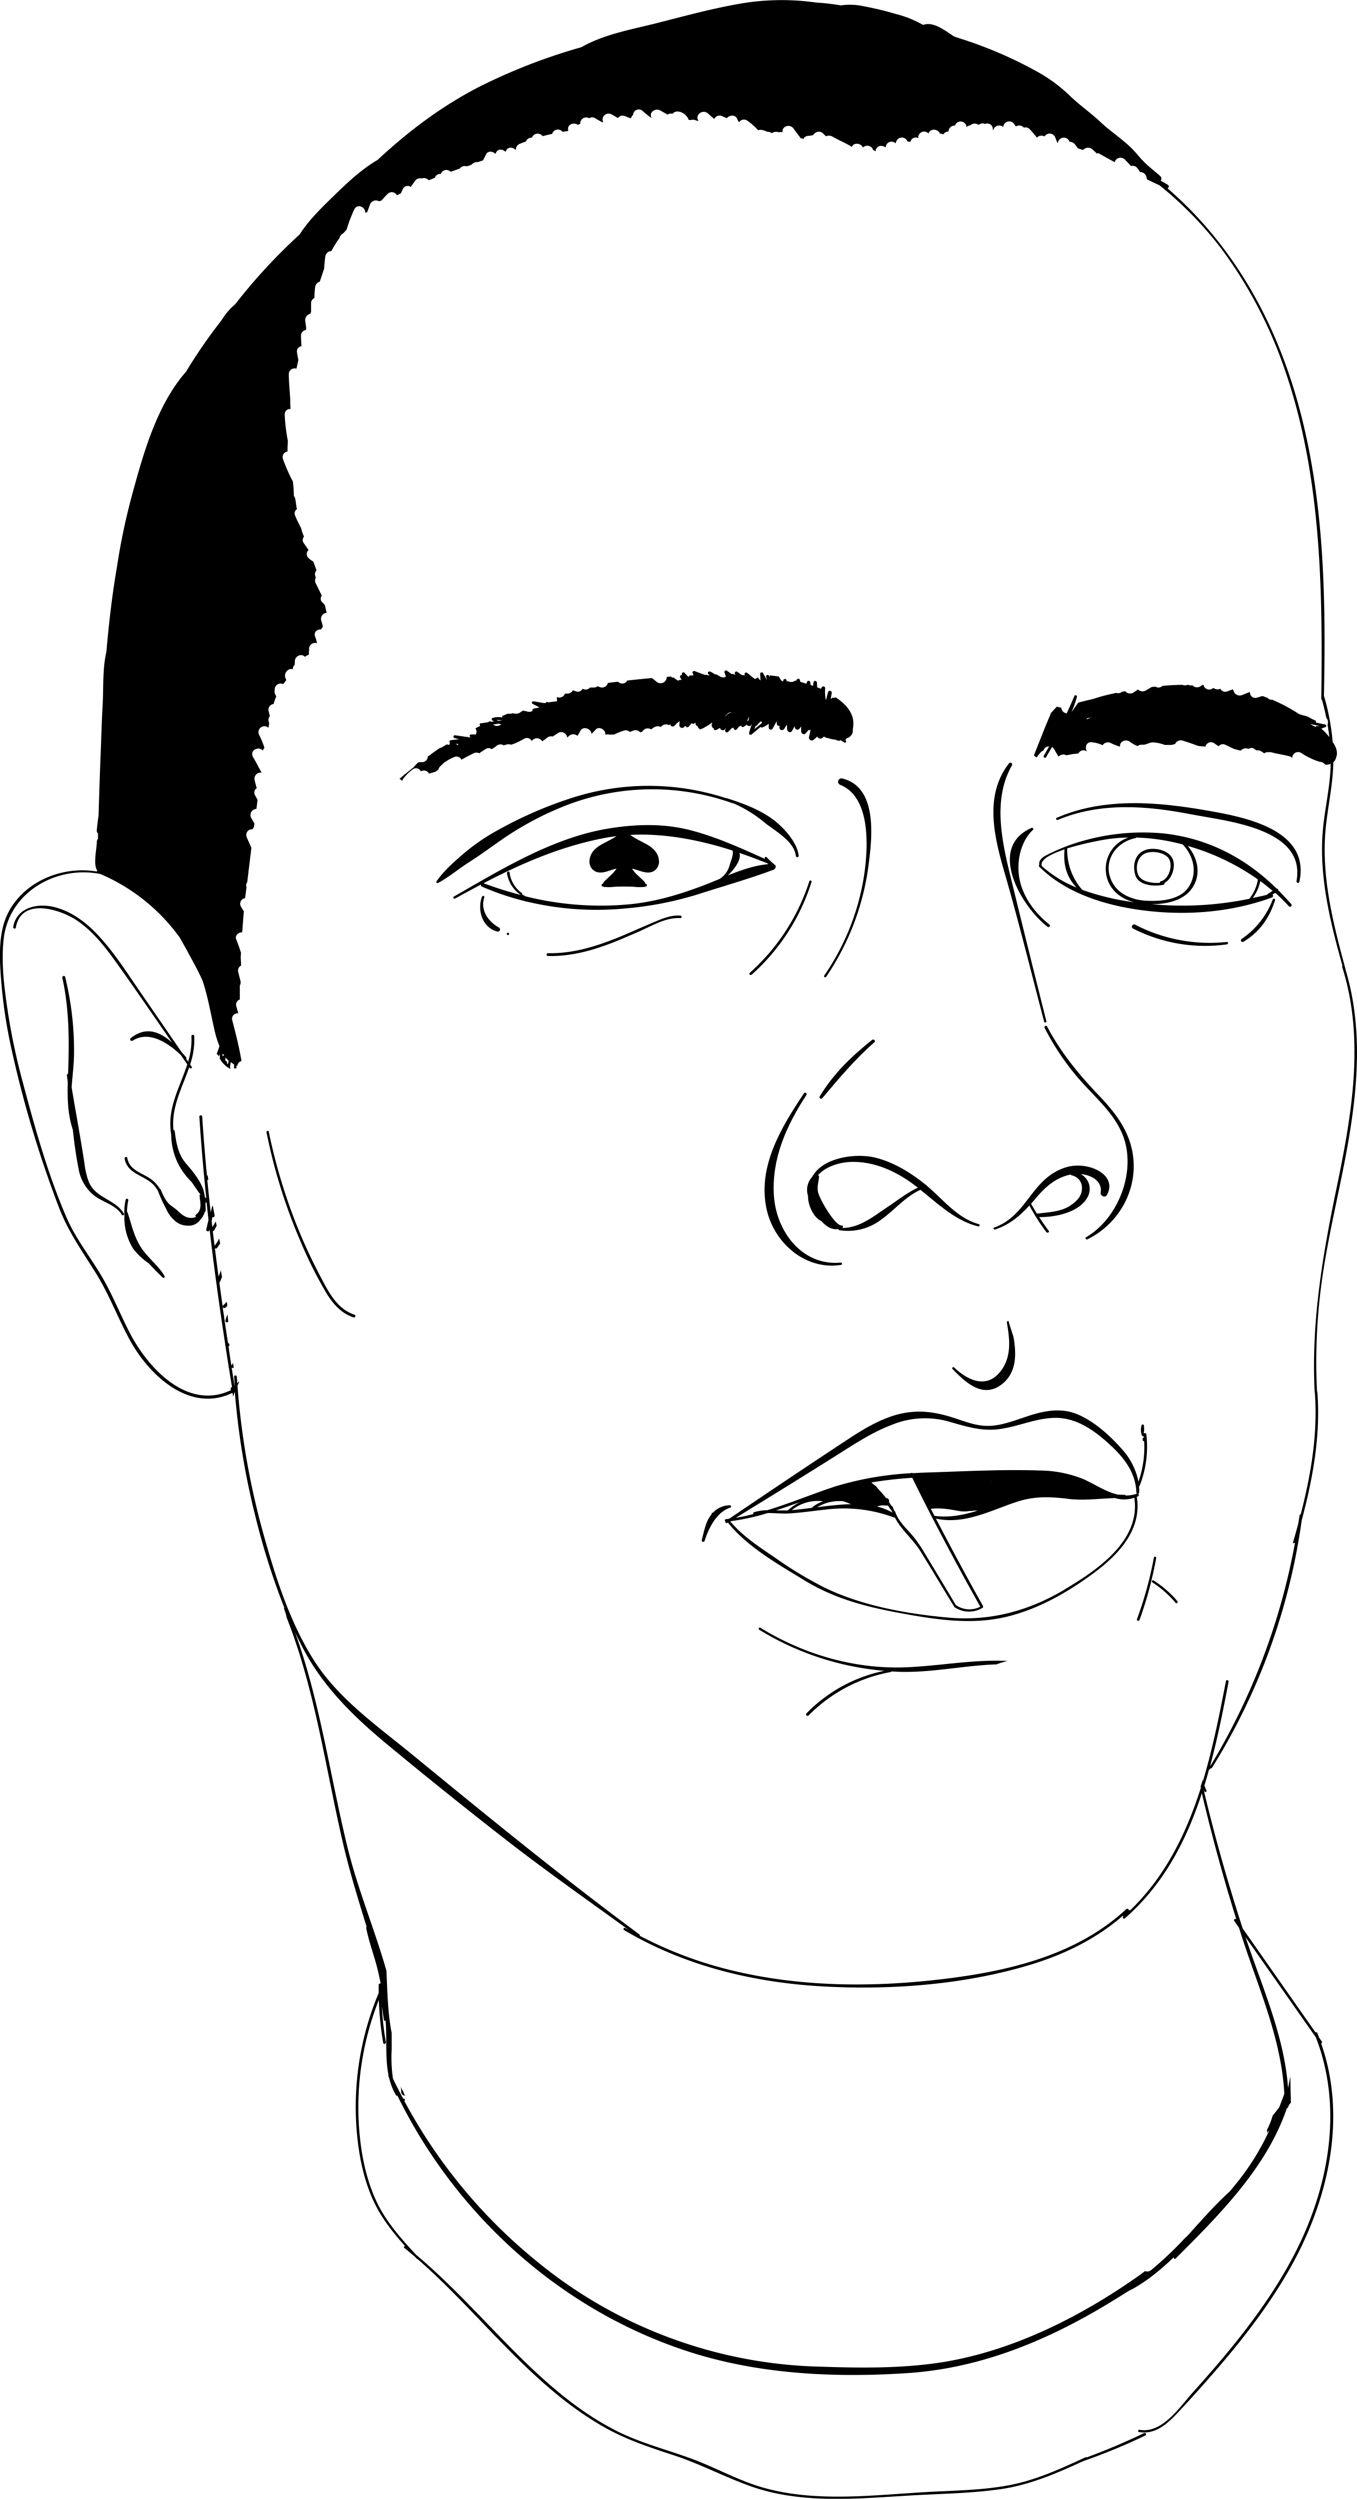 <svg id="Layer_2" data-name="Layer 2" xmlns="http://www.w3.org/2000/svg" viewBox="0 0 475.82 876.01"><defs><style>.cls-1{fill:none;}</style></defs><title>freysi</title><path class="cls-1" d="M490.75,360.81c.87,2.14-1.58,5.59-4.08,7.94,4.59-1.85,9.3-3.53,14.12-4-.05-.09-.09-.19-.13-.28C497.43,363.19,494.12,362,490.75,360.81Z" transform="translate(-231.51 -61.83)"/><path class="cls-1" d="M495.85,592a17.41,17.41,0,0,1,4.66-.7c7.21-2.18,14.24-5,21.35-7.51l1.27-.41c.74-.28,1.49-.52,2.26-.73a112.11,112.11,0,0,1,25.5-4.33.38.38,0,0,1,.57,0c1.77-.1,3.54-.19,5.33-.24,12.94-.42,26-1.13,39-.71a42.21,42.21,0,0,1,15.32,2.92c4.16,1.78,8.06,4.61,12.36,5.54.78,0,1.56,0,2.35.08a.54.54,0,0,1,.43.24,11.93,11.93,0,0,0,3.89-.65.5.5,0,0,1-.2-.39c-.21-7.48-4.92-12.89-10.25-17.66s-11.52-8.87-19-8.51c-6.67.33-12.82,3.32-19.43,4-5.72.64-11-1-16.44-2.53a30.71,30.71,0,0,0-20.73,1c-6.68,2.53-12.81,6.56-18.82,10.36-11.87,7.5-23.82,14.85-35.78,22.21,2.07-.34,4.11-.78,6.13-1.29A.42.42,0,0,1,495.85,592Z" transform="translate(-231.51 -61.83)"/><path class="cls-1" d="M488.38,360.22a.44.44,0,0,1,0-.2c-11.61-3.72-23.87-6.13-35.91-5.5,1.91,1.47,4.08,2.3,6.2,3.57,1.91,1.14,3.68,2.85,3.85,5.36a3.83,3.83,0,0,1-2.11,3.92c-2.41,1.08-5-.63-7.39-1l1.3,1.6,3,2.83a.48.48,0,0,1,.13.24.63.63,0,0,1,.29.63h0c.56-.13.8.79.24.93l-.39.07a.37.37,0,0,1-.49.1,14.43,14.43,0,0,1-3.42-.07,79.24,79.24,0,0,0-6.66,0,14.35,14.35,0,0,1-3.41.07.38.38,0,0,1-.5-.1l-.39-.07c-.55-.14-.32-1.06.24-.93h0a.63.63,0,0,1,.29-.63.48.48,0,0,1,.13-.24l3-2.83c.43-.54.87-1.07,1.3-1.6-2.4.37-5,2.08-7.38,1a3.82,3.82,0,0,1-2.12-3.92c.18-2.51,2-4.22,3.85-5.36s3.83-1.92,5.58-3.12c-1.22.15-2.43.32-3.64.54-15.35,2.83-29.33,8.85-42.95,15.95a130.15,130.15,0,0,0,12.94,4.1s0,0,0-.06a11.33,11.33,0,0,1-4.68-7.58c-.09-.6.83-.85.91-.25a10.51,10.51,0,0,0,4.26,7.18.42.42,0,0,1,.15.5l1.25.7a108.61,108.61,0,0,0,36.71,2.74c9.06-.91,17.67-3.53,26.14-6.78,1.76-.68,3.55-1.43,5.36-2.18a8.37,8.37,0,0,0,3.3-4.93C487.76,363.61,488.66,361.59,488.38,360.22Z" transform="translate(-231.51 -61.83)"/><path class="cls-1" d="M391.24,322.54a2.92,2.92,0,0,1,.78.53C392.51,322.72,392,322.61,391.24,322.54Z" transform="translate(-231.51 -61.83)"/><path class="cls-1" d="M579.14,581.07l.28-.11-.52.11,0,0A.83.83,0,0,1,579.14,581.07Z" transform="translate(-231.51 -61.83)"/><path class="cls-1" d="M543.71,590.87c-.27-.46-.58-.9-.87-1.34a.49.49,0,0,1-.4.1,6.73,6.73,0,0,0-3.42.3,21,21,0,0,1,5.39,2.12c-.16-.33-.31-.66-.46-1A.5.5,0,0,1,543.71,590.87Z" transform="translate(-231.51 -61.83)"/><path class="cls-1" d="M574.27,591.43a6.76,6.76,0,0,0-2.1.12.44.44,0,0,1-.39-.07,10.81,10.81,0,0,1-3.59.13c-3.67-.63-6.6-1.24-10.3-.84l1.28,2.49h.06C564.41,594,569.38,593,574.27,591.43Z" transform="translate(-231.51 -61.83)"/><path class="cls-1" d="M557.46,589.82l-.09-.06c0,.08.08.15.11.22h.07Z" transform="translate(-231.51 -61.83)"/><path class="cls-1" d="M407.22,315.77a7.58,7.58,0,0,1-.77-.24l-2.08.3A2.21,2.21,0,0,0,407.22,315.77Z" transform="translate(-231.51 -61.83)"/><path class="cls-1" d="M556.51,588.09l.3.58-.06-.15Z" transform="translate(-231.51 -61.83)"/><path class="cls-1" d="M545.08,591.45a.46.46,0,0,1,.29.29c1.3,3.71,4.22,6,6.62,9a49.33,49.33,0,0,1,3.82,5.67q5.48,9,10.85,18.07l.09,0a8.21,8.21,0,0,0,8.45.51c-8.35-14.86-16.36-29.89-23.86-45.19-4.83.32-9.6.85-14.33,1.63l0,0c.22.19.43.4.65.6a8.53,8.53,0,0,1,1,.77l.16.18a1.53,1.53,0,0,1,.29.4l.63.69a34.38,34.38,0,0,1,2.42,2.85,1,1,0,0,1,1,1.37c.34.49.68,1,1,1.48a.35.35,0,0,1,.29.23C544.69,590.52,544.88,591,545.08,591.45Z" transform="translate(-231.51 -61.83)"/><path class="cls-1" d="M488.1,311.5a2.07,2.07,0,0,0-1.55.59l-.82.82.1.1A4.32,4.32,0,0,1,488.1,311.5Z" transform="translate(-231.51 -61.83)"/><path class="cls-1" d="M310.15,431.94c-.1-.15-.21-.29-.3-.44a.42.42,0,0,1-.3-.46l0-.05c0,.42,0,.84,0,1.25A.46.46,0,0,1,310.15,431.94Z" transform="translate(-231.51 -61.83)"/><path class="cls-1" d="M625.91,734.37c-.4.34-1-.23-.58-.58l0,0a.41.41,0,0,1,0-.4l.06-.1c-9.23,8.09-20.29,13.54-32,17.16-23.23,7.15-49,9.11-73.18,7.79-24.49-1.33-48.72-7.19-69.94-19.79a.41.41,0,0,1,.42-.7l1.33.74c-14.53-10.52-29.23-20.81-43.37-31.85q-20.73-16.2-41-32.92c-12-10-22.93-20.44-30.16-34.48q-1.35-2.6-2.59-5.27c8.77,24.22,12.24,49.9,18.29,74.9,3.56,14.66,9.32,28.48,13.53,42.92l.27,1c.35,7.29.43,14.62,1.84,21.78.06,1.94.07,3.88,0,5.83a50.48,50.48,0,0,0,.45,10.16q1.72,3.59,3.6,7.08a.39.39,0,0,1,.2-.06.42.42,0,0,1,.17.79,184.77,184.77,0,0,0,45.65,55.57,162.67,162.67,0,0,0,100.57,37.61c14,.47,28.34.62,42.18-1.53,24.88-3.88,48.81-16,69.23-30.38.72-.51,1.43-1,2.12-1.59a2.12,2.12,0,0,0,2.17-.35,124.81,124.81,0,0,0,12.5-11.94c-.26.33-.5.67-.76,1,5.15-5.66,10.13-11.47,15.79-16.61q1.74-2.1,3.44-4.24a87.56,87.56,0,0,0,10.42-17.2l-.87,1.1a1.71,1.71,0,0,0,0-1.18,25.6,25.6,0,0,0,2-5c.77-1,1.54-2,2.32-2.95q.91-2.34,1.77-4.73c-1-18.91-8.88-36.65-14.69-54.45-.41-1.26-.81-2.52-1.21-3.79l-1.67-2.37c-.32-.46.35-.89.73-.58q-6.83-21.84-12-44.14C647.51,707.09,639.48,722.54,625.91,734.37Zm-253.7,61c0-.7-.11-1.4-.17-2.09.08.25.15.51.25.76a2.37,2.37,0,0,0,.53.82c.08.25.17.49.25.74a2.18,2.18,0,0,0,.53.88A1.22,1.22,0,0,1,372.21,795.34Z" transform="translate(-231.51 -61.83)"/><path class="cls-1" d="M607.29,473.84a.36.36,0,0,1-.28-.29,12.38,12.38,0,0,0-1.37.31c-4.75,1.35-8.11,4.66-10.87,7.92-.56.67-1.14,1.34-1.73,2,.66,1.18,1.35,2.34,2.07,3.49,4-.52,8.2-.58,11.68-2.81,2.11-1.35,4.09-3.28,4.1-6A4.43,4.43,0,0,0,607.29,473.84Z" transform="translate(-231.51 -61.83)"/><path class="cls-1" d="M406.37,314.57l1.29-.19v0l-1.94-.14C405.67,314.3,405.94,314.42,406.37,314.57Z" transform="translate(-231.51 -61.83)"/><path class="cls-1" d="M311.07,434.16c0,.23.05.45.08.68a.61.61,0,0,1,.35-.09c.05-.35.11-.7.17-1.06a11.21,11.21,0,0,1-.89-.93,1.2,1.2,0,0,1-.22-.23l-.05-.07c0,.42,0,.85,0,1.28A.51.51,0,0,1,311.07,434.16Z" transform="translate(-231.51 -61.83)"/><path class="cls-1" d="M529.75,469.18c-4.09.17-8.72,1.62-11.4,4.61a.81.81,0,0,1,.32.78c-.26,2.05-.85,3.88-.12,5.91a28.43,28.43,0,0,0,2,4.06c.73,1.31,4.24,7.08,6.12,6.92a.41.41,0,0,1,.21.76l-.23.09c6.18.11,11.16-4.09,16.09-7.37,3.54-2.35,6.78-5,10.59-6.73a54.35,54.35,0,0,0-5.32-3.74C542.52,471.14,536.26,468.93,529.75,469.18Z" transform="translate(-231.51 -61.83)"/><path class="cls-1" d="M516.6,590a14.85,14.85,0,0,1,3.51-1.87,14.52,14.52,0,0,0-11,3.11c2.42-.2,4.83-.51,7.24-.83A.47.47,0,0,1,516.6,590Z" transform="translate(-231.51 -61.83)"/><path class="cls-1" d="M494.12,313.19l-.14.15-.51,1.37.47-.32A5.35,5.35,0,0,0,494.12,313.19Z" transform="translate(-231.51 -61.83)"/><path class="cls-1" d="M498.64,314.93l-.42-.21-1.37,1.45a.82.82,0,0,1-.42.24c-.13.33-.25.68-.37,1l2.59-2.11C498.65,315.19,498.64,315.06,498.64,314.93Z" transform="translate(-231.51 -61.83)"/><path class="cls-1" d="M648.5,372.49c3-4.93,1.48-10.73-2.26-14.66l-1.35-.35a71,71,0,0,0-14.95-2.07.35.35,0,0,1-.27.22c-6.12,1.18-10.68,6.75-9.07,13.12,1.47,5.82,7,8.48,12.59,8.79C638.37,377.84,645.5,377.36,648.5,372.49Zm-18.92-3.92c-1.05-3.56-.07-7.58,3.72-8.81,3.09-1,8.45.12,9.56,3.64.83,2.63-.51,6.66-3.1,8a.39.39,0,0,1-.24.6C636.34,372.69,630.7,372.36,629.58,368.57Z" transform="translate(-231.51 -61.83)"/><path class="cls-1" d="M604.74,359.59c-4.77,1.61-8.61,3.62-8,5.81v0A41.3,41.3,0,0,0,608.93,373C605.44,369.23,604.23,365,604.74,359.59Z" transform="translate(-231.51 -61.83)"/><path class="cls-1" d="M614.1,313.35l-1.52.3a2.12,2.12,0,0,1-.1.36Z" transform="translate(-231.51 -61.83)"/><path class="cls-1" d="M702.08,401a.4.4,0,0,1,.09-.43c-4.17-14.91-8-30.25-7-45.86.52-8,2.55-15.86,2.85-23.91,0-.36,0-.71,0-1.07a3.12,3.12,0,0,1-1.91.32,1.86,1.86,0,0,0-.23-.26l-.16-.14a2.17,2.17,0,0,0-1.5-.58,25,25,0,0,1-6.57-3.15,2.05,2.05,0,0,0-3.08,1.8,1.92,1.92,0,0,0-1-.59c-2.11-.58-4.28-.84-6.39-1.42a2,2,0,0,0-.9,0,1.81,1.81,0,0,0-1.56.4,8,8,0,0,0-1.29-.86,2.35,2.35,0,0,0-1.43-.17l-.7-.54a1.65,1.65,0,0,0-2,0,5.69,5.69,0,0,0-.59-.16,2.14,2.14,0,0,0-2.09.7l-.32,0c-.69-.13-1.31-.32-2-.5-1.17-.46-2.34-1.14-3.42-1.58a1.78,1.78,0,0,0-2.08.63c-.74-.46-1.54-1-1.68-1.13a2,2,0,0,0-3,1.24l-2.45-.22c-1.89-.69-3.78-1.36-5.7-1.94a2.15,2.15,0,0,0-2.5,1.29,4.12,4.12,0,0,0-.74.13,2.39,2.39,0,0,0-.37.15H640a13.25,13.25,0,0,0-4.11-.9c-1.08,0-1.78.51-2.87.76s-1.42-.2-2.32.4l-.11.09h-.22a10.1,10.1,0,0,1-2.51-1.4c-1.43-1.15-3.8-.26-3.55,1.66A20.8,20.8,0,0,1,621,322.4a2.16,2.16,0,0,0-2.85.78,10.65,10.65,0,0,0-3.88-1.06c-1.92-.18-2.44,1.92-1.61,3.21a1.4,1.4,0,0,1-.17-.09,2,2,0,0,0-2.84.82c-.53.06-1.06.12-1.58.14l-2.63.49a2.21,2.21,0,0,0-2.74.49c-.53-.85-1.05-1.72-1.52-2.61a1.79,1.79,0,0,0-.77-.75q-1,1.77-2.07,3.51a.47.47,0,0,1-.81-.48c.61-1.09,1.23-2.17,1.85-3.26a2,2,0,0,0-2,1.46,1.84,1.84,0,0,0-.85.52,12.85,12.85,0,0,0-1.48,1.86,2.55,2.55,0,0,1-1-.72c1.91-4.74,3.69-9.53,5.74-14.22a2.38,2.38,0,0,0,.15-.5c.69-.78,1.39-1.55,2.11-2.3a2.3,2.3,0,0,1,.45.05,3.58,3.58,0,0,1,.82.28l.33-.09a2.08,2.08,0,0,0,1.9,2.05q1.4-3,2.67-6a.47.47,0,0,1,.91.25,32.68,32.68,0,0,1-1.87,5.22,2,2,0,0,0,.33-.38c.65-1,1.32-1.9,2-2.84.93-.25,1.87-.48,2.81-.71l2.72-.65c1-.35,2-.68,3.09-.95,1.56-.4,3.13-.76,4.7-1.1a2.18,2.18,0,0,0,2.1-.42l.06,0,1-.19a2.2,2.2,0,0,0,2.77.56l1.7-1.13a2.31,2.31,0,0,0,2.56.43c.76-.41,1.49-.85,2.21-1.3l1.37-.15a1.82,1.82,0,0,0,2.09,0l.41-.27c2.32-.2,4.65-.31,7-.35a2,2,0,0,0,1.66,0h.42a1.9,1.9,0,0,0,1.37.15,2.19,2.19,0,0,0,3.06.19c.15-.12.31-.21.46-.31h.38a2,2,0,0,0,3,1.34L657,303a2.4,2.4,0,0,0,2.36.29l.05,0a1.85,1.85,0,0,0,2.29.94l2.05-.77a.56.56,0,0,1,0,.08l.21.23a2.23,2.23,0,0,0,3.15,1.66c.86-.39,1.72-.72,2.59-1l.08,0a1.87,1.87,0,0,0,2.51,1.93l1.85-.55c.61.21,1.2.43,1.8.66a1.91,1.91,0,0,0,1.63.65,59.08,59.08,0,0,1,9.24,4.92l.15.09,1.35.45a7.12,7.12,0,0,1,3,1.19c.46.21.92.41,1.37.63a.46.46,0,0,1,.13.7l3.34.72a.48.48,0,0,1,.12.87s-.87.33-1.5.55a17.94,17.94,0,0,1,2.81,3c-.16-1.46-.38-2.92-.62-4.37a2.28,2.28,0,0,0-.43-2.38q-.63-3.19-1.53-6.34a.35.35,0,0,1-.22-.35v-.43s0,0,0-.07a.38.38,0,0,1,0-.32c.48-38.77-.12-78.45-13.3-115.39a155.7,155.7,0,0,0-21.89-41.46,130,130,0,0,0-21.7-22.26q-2.23-1-4.42-2.1l-.12-.56a2.3,2.3,0,0,0-2.28-2l-.84-1.19a2.06,2.06,0,0,0-2.34-.9c-.72-.8-1.47-1.58-2.24-2.36a2.12,2.12,0,0,0-3.5,1l-5.77-3.19-.11,0-.22.11s-.05.09-.07.13c-.55-.53-1.11-1-1.68-1.58a2.28,2.28,0,0,0-3.15.19c-.1,0-.2,0-.3,0l-1.49-.47c-.38-.45-.76-.91-1.12-1.4a2.34,2.34,0,0,0-1.93-.94,2.09,2.09,0,0,0-4.08.54,12.09,12.09,0,0,1-.87-1.94,2.1,2.1,0,0,0-3.8-.47,2.18,2.18,0,0,0-2.68.41,34.4,34.4,0,0,0-2.57-3,2,2,0,0,0-2-.51,2.2,2.2,0,0,0-2.82-.4l-.53-.79a2.09,2.09,0,0,0-3.87,1,2.14,2.14,0,0,0-3.49,1l-.18.09c0-.1,0-.19,0-.29a1.94,1.94,0,0,0-2.74-1.88,1.92,1.92,0,0,0-2.19.33,2.28,2.28,0,0,0-3,.19,1.83,1.83,0,0,0-1.28.58,2.08,2.08,0,0,0-4.06-.53,2.07,2.07,0,0,0-2.15,1.46c-.07.22-.12.43-.19.64a1.9,1.9,0,0,0-1.74,1,2,2,0,0,0-1.19-.26c-.63-1.85-3.51-1.89-4-.07a2.08,2.08,0,0,0-3.62,1.36v.28a1.82,1.82,0,0,0-2.55.8l-.25.55-.23-.09a1.65,1.65,0,0,0-.72-.08,2.1,2.1,0,0,0-4,.12c-.06.18-.11.35-.16.53a2,2,0,0,0-3.39.89l-.18.53c-1.24-1-3.43-.64-3.44,1.43a2,2,0,0,0-.88-.51,2.13,2.13,0,0,0-3.59-.87c-.6-1.6-3.25-1.92-3.87-.25-2.23-1.41-4.67-2.4-7-3.71a2.34,2.34,0,0,0-2.08,0l-1-1a2.12,2.12,0,0,0-3,0,7.81,7.81,0,0,0-.57.61,18.91,18.91,0,0,1-2.05.27,1.93,1.93,0,0,0-1.29,1.06,3.09,3.09,0,0,0-.95-.27c-.81-1.14-1.7-2.23-2.5-3.38-1.25-1.76-4.19-.88-3.87,1.3a2.27,2.27,0,0,0-1.29,0,2.79,2.79,0,0,0-1.18-.15,2.34,2.34,0,0,0-1.3.48,2.12,2.12,0,0,0-1.53-.49,8.48,8.48,0,0,0-2-.67,2.39,2.39,0,0,0-1.26.12,21,21,0,0,0-3.92-3.45,2,2,0,0,0-2.75.65,10.17,10.17,0,0,1-.75-1.32c-.69-1.5-2.72-1.18-3.56-.09q-.93-.47-1.95-.87a2.06,2.06,0,0,0-2.43,1.11c-.49-.39-1-.8-1.45-1.21a10.75,10.75,0,0,0-.87-.78c-1.95-1.56-4.67.81-3.18,2.68l-.75-.09a2.52,2.52,0,0,0-2-.21l-.76-.07a2.38,2.38,0,0,0-.43-.89,4.45,4.45,0,0,0-3.05-2,2.25,2.25,0,0,0-2.15.74,3.32,3.32,0,0,0-1.09,0,1.56,1.56,0,0,0-.69.32c-.88-.52-1.76-1-2.67-1.53-1.46-.79-3.73.55-3.06,2.36.05.12.08.24.12.36a28.53,28.53,0,0,1-3-2.39,2,2,0,0,0-3.45,1.28,2.32,2.32,0,0,0-.74,1.21,14.12,14.12,0,0,1-1.9-.69,2.14,2.14,0,0,0-2.71.6,24.73,24.73,0,0,0-2.26-1.31,2.1,2.1,0,0,0-2.87,2.8l-.25,0c-.86-.45-1.72-.91-2.55-1.42a1.92,1.92,0,0,0-2.11,0,2.08,2.08,0,0,0-3.13,1.93,1.93,1.93,0,0,0-.78.43c-1.25-1-3.66-.39-3.5,1.52,0,.19,0,.37.06.56l-2,.32a2.08,2.08,0,0,0-3.64.71c-1.12.25-2.23.51-3.33.81a2.16,2.16,0,0,0-3.77.52,2.11,2.11,0,0,0-2.1,1.35c-.72.26-1.43.52-2.15.81a2.21,2.21,0,0,0-1.38,2.23c-.89-1-2.72-1.36-3.41.15-.07.15-.14.29-.22.43-.92-1-2.7-1.17-3.32.28-.07.15-.14.29-.22.44-.91-1-2.7-1.19-3.33.26-.3.69-.63,1.35-1,2l-1.89.63a2.29,2.29,0,0,0-1.85.62l-.19.07a.47.47,0,0,1-.31.3l-1.48.49a2.16,2.16,0,0,0-2.48.8c-1.06.36-2.11.73-3.16,1.11a2.07,2.07,0,0,0-3.46.78,1.84,1.84,0,0,0-1.94,1l-.21.35c-.69.28-1.38.55-2.07.84a2.23,2.23,0,0,0-2.48-.63,2.17,2.17,0,0,0-2.34.86c-.51.7-1,1.41-1.49,2.13a1.8,1.8,0,0,0-2.76.7c-.22.51-.47,1-.71,1.49l-1.37.72a2.06,2.06,0,0,0-3.27-.5c-.75.77-1.48,1.56-2.2,2.36a2.57,2.57,0,0,0-.8.25,2.21,2.21,0,0,0-3.21,1.15c-.32.91-.67,1.81-1,2.72a1.64,1.64,0,0,0-.62.13c.08-2-2.73-3.33-3.83-1.22a15.44,15.44,0,0,0-.79,1.77,45.61,45.61,0,0,0-1.94,5.4c-.4.42-.79.84-1.17,1.28a2.37,2.37,0,0,0-1.3,1.61,30.06,30.06,0,0,0-2.35,3.69,1.91,1.91,0,0,0-.41.76c0,.05-.05.09-.07.14a2.23,2.23,0,0,0-2.18,2c-.18,1.4-.31,2.8-.41,4.2-.53,1.49-1,3-1.49,4.51a2.36,2.36,0,0,0-1.65,1.93c-.15,1.29-.22,2.57-.25,3.85a1.88,1.88,0,0,0-1.17,1.83V171l-.24.83a2.27,2.27,0,0,0-1.81,2.56c.13.88.24,1.76.36,2.63l-.14.5a2,2,0,0,0-1.71,2c0,1.22.09,2.46.17,3.7a1.79,1.79,0,0,0-1.59,2c0,.19.05.37.08.55h0a1.62,1.62,0,0,1,0,.19c0,.14.06.28.08.41.11.55.23,1.1.34,1.65-.23,1-.45,2-.66,3.06a2.05,2.05,0,0,0-2.71,1.94c.06,2.93.33,5.84.52,8.76a30.52,30.52,0,0,0,.13,3.43,1.87,1.87,0,0,0-2.07,2,63.68,63.68,0,0,0,1.11,9.24c-.05,1-.1,2-.13,2.93,0,.24,0,.48,0,.72a2,2,0,0,0-1.62,2.56,57.87,57.87,0,0,0,3.52,8,48.83,48.83,0,0,1,.33,5,3.43,3.43,0,0,1,.58,1.52c.14,1.08.31,2.14.49,3.18a1.7,1.7,0,0,0-.67,2.12,42.5,42.5,0,0,0,2.13,4.45c.11.43.22.86.34,1.29l.67,1.77a1.8,1.8,0,0,0-.09,2.21l1.72,2.57a1.87,1.87,0,0,0,0,2.81,7.85,7.85,0,0,0,1.68,1.25c.24.67.48,1.34.71,2,.15.32.29.65.43,1a2.17,2.17,0,0,0-.31,2.46l.07.13a2.12,2.12,0,0,0-.07,2c.72,1.46,1.45,2.91,2.12,4.38a1.7,1.7,0,0,0,.33,2.43,6.4,6.4,0,0,1,.87,1.09s0,.06,0,.09c.11.67.27,1.31.44,2,0,.13,0,.26,0,.39a2.13,2.13,0,0,0-1.84,2.64c.23.74.43,1.47.62,2.21a2.1,2.1,0,0,0-.62.95c-1.35-.07-2.74.94-2.13,2.52a13.25,13.25,0,0,1,.66,2.45A2.11,2.11,0,0,0,340,290a2,2,0,0,0-.13.9c0,.16.05.32.07.48a1.53,1.53,0,0,0-.33.29,2.48,2.48,0,0,0-1.1.64l0,0c-1.27-1.4-3.5-.25-3.56,1.47L334.8,295a1.93,1.93,0,0,0-.65,1.51v.07c-1.51-.69-3.33,1.41-2.55,3.11.1.21.18.43.27.65-.37.46-.73.93-1.07,1.41a2.11,2.11,0,0,0-3,2.12,2,2,0,0,0,.22,1.5c.11.24.21.49.31.74-.23.55-.45,1.11-.65,1.71l-.27.9a2,2,0,0,0-1.73,2.53c.16.57.29,1.13.41,1.71a2,2,0,0,0-.41,1.84c.07.24.12.49.18.74-.09.51-.17,1-.25,1.52a2.08,2.08,0,0,0-3.26,2.49,28.52,28.52,0,0,1,1.86,4.56,2.3,2.3,0,0,0-.57.93c-1.63-1.74-4.75,0-3.42,2.31,1,1.79,2,3.63,3,5.45h0a2.13,2.13,0,0,0-2.46,2.57c.2,1,.46,1.89.75,2.82a1.89,1.89,0,0,0-.54,2.64c.3.51.56,1,.82,1.56-.13,1-.27,2.08-.41,3.11a2.15,2.15,0,0,0-1.83,3.13c.37.69.76,1.35,1.16,2-.06.4-.11.8-.16,1.21a2.13,2.13,0,0,0-.48.79,2,2,0,0,0-2.15,2.58c.51,1.34,1.15,2.62,1.71,3.94-.32,2.59-.63,5.19-.95,7.78a2,2,0,0,0-.08.73c-.15,1.18-.29,2.37-.44,3.55a1.76,1.76,0,0,0-.24,1.73l0,0c-.17,1.27-.33,2.55-.49,3.82a2,2,0,0,0-1.45,3c.32.56.66,1.1,1,1.63q-.31,3.67-.57,7.35c-1.3,0-2.64,1.12-2.07,2.58s1.14,3.05,1.64,4.59c0,.62-.07,1.25-.09,1.87.06.87.09,1.74.12,2.62a2,2,0,0,0-1,2.27c.28,1.13.56,2.25.85,3.36,0,.14,0,.29,0,.43a2.65,2.65,0,0,1-.29,1c0,1.62,0,3.23,0,4.85a1.88,1.88,0,0,0-1.22,2.4c.22.82.46,1.63.69,2.44a1.94,1.94,0,0,0-2.1,2.52c1.19,4.72,2.42,9.41,3.22,14.21a1.84,1.84,0,0,0-1.44,1.66l-.33-.14v1a2.4,2.4,0,0,0-.83.16v-1.53a10.81,10.81,0,0,1-1.17-.78c-.08.5-.15,1-.23,1.49,0,.3.05.59.08.89a8.66,8.66,0,0,1-3.73-3.69c0-.2.05-.39.07-.59s-.05-.63-.08-.94c-.1.3-.21.6-.31.91a.54.54,0,0,1,0-.11,1.66,1.66,0,0,0-.74-.8c.32-.92.63-1.83,1-2.74a31,31,0,0,1-1.57-4.86c-1.48-6.18-2.37-12.22-4.39-18.14-1.72-3.88-3.89-7.64-5.81-11.21q-1.1-2-2.27-4a66.42,66.42,0,0,0-27.75-22.15c-15.41-3.06-32,6.33-33.88,22.71-1,8.46.23,17.44,1.48,25.8a224.16,224.16,0,0,0,5.24,24.6c4.2,15.8,8.8,32.26,15.3,47.29,3.19,7.36,8.12,13.53,12.19,20.38,3.8,6.39,6.52,13.33,9.91,19.93,6.37,12.39,20.26,27.56,35.6,20.22a.64.64,0,0,1,.19-1l.13-.07c-.19-1.21-.4-2.41-.59-3.62q-.87-5.43-1.7-10.87a.75.75,0,0,1-.07-.44c-2.06-13.44-3.93-26.9-5.5-40.4,0,.11,0,.23-.07.34-.15.7-1.23.4-1.07-.3.24-1.1.51-2.2.77-3.29-.22-2-.45-4-.66-6a.49.49,0,0,1-.19-.14l-.2-.27a4,4,0,0,1,0,1,.5.5,0,0,1,0,.12c0,.09,0,.18,0,.26s0,.39.05.59,0,.2,0,.3c0,.29,0,.59,0,.9a.42.42,0,0,1-.3.4,6.67,6.67,0,0,1-1.55,2.74,4.9,4.9,0,0,1-4.49,2.1,6.63,6.63,0,0,1-4-1.35,11.54,11.54,0,0,1-3.57-4.66,50,50,0,0,1-2.8-6.14,10.75,10.75,0,0,0-2-2.58c-3.4-3.1-8.76-3.53-9.7-8.75-.11-.61.82-.86.93-.26.8,4.48,5.16,5.17,8.31,7.44a11.72,11.72,0,0,1,3.17,3.46.43.43,0,0,1,.25.23c.17.39.34.79.53,1.2s.28.57.41.86a10.73,10.73,0,0,0,1.83,2.78c.88.9,2.07,1.54,3,2.4,1.22,1.11,2.39,2.27,4.08,2.59a4.34,4.34,0,0,0,2.59-.32.44.44,0,0,1-.09-.76c1.88-1.34,1.75-3.62,1.34-5.6a.84.84,0,0,1,.07-.55c0-.05-.07-.12-.11-.17a.43.43,0,0,1,.3-.67h0c-1-1.42-2.06-2.87-3.05-4.36a27.48,27.48,0,0,1-3.9-4.88,23.36,23.36,0,0,1-3.33-11.79,24.69,24.69,0,0,1-.31-4.14c.07-7.3,3.79-13.74,5.94-20.52l-2.28-3.29c-4.33-4.21-11.16-8.79-16.9-5-.52.35-1.16-.48-.67-.87,5.43-4.38,10.32-2.21,14.51,1.5-6.53-9.44-13-18.91-19.68-28.23-3.83-5.34-8-10.71-13.52-14.46-6-4.07-19.68-8.35-21.57,2.41-.1.61-1,.35-.92-.25,1.16-6.68,8.15-8.36,14-7.05,6.58,1.49,12.05,5.83,16.48,10.74,5.56,6.14,10,13.27,14.71,20.06s9.26,13.45,13.88,20.18c.54.6,1.06,1.19,1.57,1.78a.41.41,0,0,1,0,.53l.69,1a25.73,25.73,0,0,0,1.15-8.94c0-.63.93-.63,1,0a26.89,26.89,0,0,1-1.44,9.93l.55.81c.3.44-.4.84-.7.41l-.18-.24c-1.83,5.4-4.51,10.6-5.37,16.31a23.78,23.78,0,0,0-.15,5.64.59.59,0,0,1,.45.52c.49,3.82,1.13,7.71,3.6,10.82,1.11,1.4,2.31,2.66,3.37,4.14,1.94,2.7,3.23,4.94,3.55,7.87l.56.77q-1.49-14.37-2.45-28.77c0-.62.92-.61,1,0q.69,10.53,1.69,21c.06-.24.13-.47.2-.7.09.62.17,1.24.26,1.85a.5.5,0,0,1-.36,0c.36,3.8.77,7.6,1.18,11.4.17-.66.33-1.33.49-2a.37.37,0,0,1,.26-.28c.22,1.18.45,2.36.67,3.54-.06.09-.11.17-.18.26a.45.45,0,0,1-.63.11l-.27,1.37.24,2.2c.4-.68.81-1.36,1.22-2l.3,1.51c-.3.55-.59,1.09-.9,1.63a.52.52,0,0,1-.46.26c.2,1.69.42,3.38.63,5.08h0a10.63,10.63,0,0,0,1.6-2.52c.12.58.23,1.16.35,1.74a12.94,12.94,0,0,1-1.12,1.61.47.47,0,0,1-.72.05q.61,5,1.29,10c.26-.74.54-1.47.81-2.21.13.76.25,1.51.39,2.26l-.6,1.59a.56.56,0,0,1-.33.34c.38,2.81.76,5.61,1.16,8.42a.45.45,0,0,1,.18-.36,13.85,13.85,0,0,0,1.28-1.26l.18,1.45c-.21.21-.43.41-.66.61a.59.59,0,0,1-1-.31c.14,1,.29,2,.44,3a.46.46,0,0,1,.06.45q.68,4.62,1.38,9.22a.74.74,0,0,1,.2,1.3c.34,2.22.67,4.44,1,6.65l.6-.89c.05.54.13,1.07.23,1.61a.59.59,0,0,1-.73,0c.16,1,.31,2,.47,3l.57,3.43.06,0c-.08-1.07-.17-2.15-.24-3.23,0-.6.9-.6.94,0,0,.76.12,1.52.18,2.28a.38.38,0,0,1,.1-.13l.49-.47c0,.07,0,.13.05.19-.2.43-.39.85-.58,1.28a266.94,266.94,0,0,0,9.16,52.18c4.29,15.21,9.38,31.29,18,44.63s22.48,23,34.63,32.92c26,21.3,52.14,42.62,79.12,62.63a.43.43,0,0,1,.15.48,139.88,139.88,0,0,0,33.17,12.35c23.69,5.61,48.44,5.73,72.52,2.9,23.16-2.72,47.37-8.28,64.92-24.62a.5.5,0,0,1,.82.4l0,0a.4.4,0,0,1,.49.08c12.36-11.86,19.74-26.92,24.82-43l-.09-.39c.05-.18.09-.36.13-.55a4.54,4.54,0,0,0,.46-1.57v-.22l.2.47c3.48-11.54,5.86-23.52,8.09-35.13.12-.61,1-.35.93.25-1.85,9.72-3.82,19.68-6.45,29.42l.22-.17a231.14,231.14,0,0,0,29.52-78c-.26.06-.53.11-.79.18q1-3.4,1.93-6.83c.15-1,.31-1.94.46-2.91a.43.43,0,0,1,.4-.37c3.64-14.13,6.06-28.49,4.94-42.93v0c-1.23-24.35,2.73-47.72,7.68-71.59C705.42,452.87,710,426.36,702.08,401ZM275.55,482.4c.13-.6,1.05-.34.92.26a18.28,18.28,0,0,0-.45,4,.54.54,0,0,1,.22.29c1.62,4.88,2.45,9.49,5.72,13.62,2.25,2.83,5.1,5.15,7,8.22a.4.4,0,0,1,.06.23l.09.09c.38.37-.2.95-.58.58-1.63-1.58-3.28-3.22-4.84-4.94a24.37,24.37,0,0,1-5.49-5.14A20.27,20.27,0,0,1,275.12,488,19.18,19.18,0,0,1,275.55,482.4Zm-21.13-78a108.51,108.51,0,0,1,3.1,27.68c-.12,3.7-.57,7.34-.84,11,1.46,8.85,3.13,17.66,4.48,26.53a28.94,28.94,0,0,0,1.45,6.38c1.21,3,3.26,4.39,5.87,6s4.95,2.75,6.54,5.39c.28.45-.42.85-.71.41-2.48-3.85-6.93-4.34-10.2-7.15a15.33,15.33,0,0,1-5-9.05c-.91-4.49-1.52-9-2-13.6-1.81-5.3-1.93-11-1.78-16.65-.09-.8-.19-1.59-.3-2.39a.57.57,0,0,1,.4-.61c0-.57,0-1.14.07-1.71.38-10.74.26-21.32-2-31.88C253.32,404,254.27,403.77,254.42,404.4Zm57.15,120.75a.54.54,0,0,1-1-.28,11.68,11.68,0,0,1,.81-2.24c.09.81.17,1.63.25,2.45A.19.19,0,0,0,311.57,525.15Zm44-1.49c-4.44-1.46-7.29-4.83-9.66-8.72A148.32,148.32,0,0,1,337,497.2a191.43,191.43,0,0,1-12-38.43c-.1-.51.69-.73.8-.21a194,194,0,0,0,10.31,34.08,187.69,187.69,0,0,0,8,17.07c2.76,5.22,5.73,11.07,11.72,13C356.38,522.92,356.12,523.85,355.54,523.66ZM593.2,352.07c.41-.18.88.31.51.66-4.62,4.39-6,11.9-4.59,17.88s5.52,11.52,10.37,15.36c.46.36-.16,1.16-.62.81C589.66,379.73,577.44,359,593.2,352.07Zm6,141.23c.37.49-.46,1-.83.48-1.34-1.77-2.56-3.59-3.72-5.47a.49.49,0,0,1-.14-.23c-.73-1.19-1.43-2.4-2.09-3.63-3.2,3.51-6.85,6.71-12,8.4-.48.16-.83-.51-.36-.67,11.76-4.16,12.94-17.26,25.12-21.1,7.67-2.42,18.37,2.49,14.42,9.7-.61,1.11-2.35.22-2.19-.75.67-4-2.94-6.22-7-6.6a5.87,5.87,0,0,1,2.42,8.07c-2.86,5.35-11.2,7.1-17,7C596.93,490.14,598.05,491.74,599.22,493.3Zm13.14,2.28c11.22-6.49,17.63-22.82,13.11-35.21-2.94-8.05-9.74-13.64-15.24-19.9a89.6,89.6,0,0,1-12.37-18.26c-.29-.57.56-1.08.86-.51,4.66,8.84,10.71,16.33,17.57,23.54,5.25,5.53,10.08,11.29,12,18.84,3.22,13-3.53,26.39-15.46,32.23C612.3,496.54,611.89,495.85,612.36,495.58Zm-27-166.18c.45-.56,1.3.16,1,.75-7.33,12.77-3,28.71.23,42q5.83,23.83,11.82,47.65a.4.4,0,0,1-.78.21c-4.63-17.68-9-35.5-14.07-53.06C580,354.59,576.74,340.35,585.38,329.4ZM582,543c4.27-5,3.65-11.31,2.58-17.38a.67.67,0,0,1,.51-.76c.57,1.86,1.16,3.7,1.77,5.55,1.08,6.06,1.21,12.54-4,16.65-6.64,5.25-12.79-.56-17.4-5.33a.41.41,0,0,1,.59-.58C570.58,545.56,577.09,548.79,582,543Zm-43.47-75.32c6.23,1.57,11.84,5,16.85,8.9l.72.59a.44.44,0,0,1,.39.32c5.77,4.85,10.82,11.46,18.25,13.48a.41.41,0,0,1-.22.79c-7.91-1.94-13.92-7.77-20.24-12.82-5.58,2.58-9.1,7.24-14.14,10.73a19.19,19.19,0,0,1-14.31,3.43.36.36,0,0,1-.28-.43c-2.37.45-4.41-.93-6-2.77-2.21-1-3.65-3.71-4.28-5.91a10.61,10.61,0,0,1-.41-2.92,6.81,6.81,0,0,1,1.53-6.75C520.09,467.52,531.61,466,538.53,467.68Zm-25.14-22.54c.37-.55,1.26,0,.89.53-6.9,10.64-12.15,22-11.43,35,.69,12.58,9.71,25.08,23.51,23.79.46,0,.56.73.11.8-12.52,2-23.52-7.52-26.15-19.47C497.05,470.87,505.43,457.1,513.39,445.14Zm-18.32-41.61c-.44.39-1.09-.25-.65-.65a73,73,0,0,0,20.87-32.1c.17-.5,1-.29.8.22A72.59,72.59,0,0,1,495.07,403.53Zm43,23.69c-6.72,5.84-12.59,12.85-18.32,19.65-.41.48-1.17-.15-.86-.66,4.82-8,11.12-14,18.36-19.82C537.86,425.93,538.69,426.72,538.11,427.22Zm-1.85-63.28a90.19,90.19,0,0,1-15,40.29c-.29.44-1,0-.7-.41a84.46,84.46,0,0,0,13.87-34.4c1.48-9.33,2.88-27.94-8.2-32.44a1.18,1.18,0,0,1,.63-2.28C539.08,337.57,537.44,354.55,536.26,363.94ZM382,333.13a2,2,0,0,0-2.81-.8l-.07,0a1.88,1.88,0,0,0-2.77-.75,16.05,16.05,0,0,0-3.26,3.17,2.31,2.31,0,0,0-.49.94,2.31,2.31,0,0,0-1-.69c.46-.39.9-.78,1.36-1.16a1.56,1.56,0,0,1,.34-.34l.3-.2c1-.81,2-1.61,3-2.39a10.6,10.6,0,0,1,1.75-1.79l1.2,0a2,2,0,0,0,2-1.95c1.3-1,2.62-1.95,4-2.87a1.32,1.32,0,0,1,.79-.26c.62-.4,1.24-.77,1.86-1.15.32.08.66.14,1,.21-.12-.27,0-.65.29-.69l.17,0-.14,0c-.59-.13-.38-.91.13-1l2.81-.32-1.54-.45a.49.49,0,0,1,.26-.95l5.37.77.19-.06a.5.5,0,0,1,0-1c.56,0,1.11,0,1.65,0a2,2,0,0,0-.14-2.16l1.74-.85c-.33-.2-.33-.83.11-.89l2.47-.36.94-.42.19.26,1-.15.14,0-.63-.33a.5.5,0,0,1,.11-.9,7,7,0,0,1,3.39-.15l-.09-.52,1.92-.79h1.19l.18,0a.43.43,0,0,1,.54-.12l.07,0,.79.09a2.31,2.31,0,0,0,1.95-.68,1.55,1.55,0,0,0,.63-.38,16,16,0,0,1,1.67.35,2,2,0,0,0,1.72-.29.53.53,0,0,1,.57-.73h0c0-.05.05-.09.07-.13a7.33,7.33,0,0,0,1.56-.28l.19-.08-2.36-1.22c-.53-.28-.13-1,.38-.89l3.72.65.52-.09a.44.44,0,0,1,.56-.31l.43.12c1-.15,1.93-.26,2.89-.35a2.35,2.35,0,0,0-.08-1.36,1.84,1.84,0,0,0,.25-.09,2.13,2.13,0,0,0,2.68-1.27h.9a2,2,0,0,0,1.83-1.15c.39.11.78.22,1.17.37a1.79,1.79,0,0,0,2.25-.9l.58.19a2,2,0,0,0,2.07-.64h1.32a2,2,0,0,0,1.33-.46l1,.39a2.09,2.09,0,0,0,2.56-1.46.13.13,0,0,0,0-.06c1.18-.17,2.36-.32,3.55-.46.16.12.32.25.47.35a2,2,0,0,0,2.82-.75q4.31-.49,8.64-.88c.54.42,1.08.84,1.6,1.3a2.17,2.17,0,0,0,3.59-1.71l1.44-.1.54.4a.41.41,0,0,1,.52,0c.48.37,1,.71,1.45,1.05a.63.63,0,0,1,.33-.19l.93-.15c-.17-.27-.34-.54-.5-.84a.53.53,0,0,1,.71-.72l0,0c-.47-.59.33-1.44.85-.85a16,16,0,0,0,1.33,1.38.75.75,0,0,1,.41-.2l-.16-.24,1.53-.07c-.11-.28-.22-.57-.32-.87a.53.53,0,0,1,.65-.65l3.61,1.35.68,0a2.06,2.06,0,0,0,1.1.17c-.16-.14-.32-.28-.47-.43-.48-.45.13-1.13.66-.87a11.9,11.9,0,0,1,1.71,1l.48,0c.46.26.92.51,1.37.78a1.87,1.87,0,0,0,1.95,0c-.18-.49-.34-1-.5-1.51a.55.55,0,0,1,.8-.61c.58.38,1.12.78,1.65,1.19h.63c.24.12.49.22.75.32-.05-.11-.11-.21-.17-.33a.58.58,0,0,1,.91-.7l1.35,1a.9.9,0,0,0,.22.07,2.1,2.1,0,0,0,1,0,.55.55,0,0,1,.8-.75l2.66,2.13a2.35,2.35,0,0,0,1.07-.56c.21.26.42.53.64.78a1.67,1.67,0,0,0,.31.29c0-.76-.08-1.53-.13-2.29a.53.53,0,0,1,1-.26l1.42,2.43-.32-1.14a.55.55,0,0,1,1.06-.29c0,.12.09.23.13.35a2.15,2.15,0,0,0,.12-.56v0c1,.11,2.08.23,3.12.39l1.12,1.12a1.87,1.87,0,0,0,.8.48c0-.1,0-.2,0-.31,0-.64,1-.83,1.15-.16,0,.1,0,.27.06.45a2.5,2.5,0,0,0,.38-.15,2.29,2.29,0,0,0,2.64-.18l.4.1s0-.07,0-.11c.08-.63,1-.89,1.21-.16,0,.21.09.43.14.64h.06l1.54.49.54.16.21-.61A.6.6,0,0,1,516,301c0,.3.07.61.1.91.28.09.56.17.84.27a10.41,10.41,0,0,0,.16-1.12.6.6,0,0,1,1.2,0c0,.55.06,1.11.08,1.66l1.05.39.26.12.33-.54c.31-.51,1.23-.33,1.18.32a16.31,16.31,0,0,0,.2,4l.14,0c.24-.88.47-1.76.71-2.64s1.41-.46,1.26.35-.24,1.38-.32,2.06a4.31,4.31,0,0,0,.63-.42,2.07,2.07,0,0,0,1.09-.12c4,2.65,7,6.22,6,11a3.53,3.53,0,0,1-.05,1l0,.28a3,3,0,0,1-2.12,2.06c-.15.22-.31.45-.48.67l.12.08a.43.43,0,0,1-.43.74l-1.47-.87a.5.5,0,0,1-.65.25l-1.15-.4a11.56,11.56,0,0,1-2-.36l-.19-.2a1,1,0,0,1-.54,0,2.33,2.33,0,0,1-1.15-.54l-.51.47a1.18,1.18,0,0,1-1.85-.46,12.09,12.09,0,0,1-1.22,1.1,1,1,0,0,1-1.66-1,16.23,16.23,0,0,0,.5-2.67,1.82,1.82,0,0,0-.24.43l-.42-.2L514.3,319c-.54.64-1.48.07-1.53-.63a13,13,0,0,1,0-1.78h0a8,8,0,0,0-.68.84.92.92,0,0,1-1.53-.89v-.16a18.36,18.36,0,0,0-1,1.73c-.46.88-1.65.38-1.72-.47a14.91,14.91,0,0,1-.06-1.75l-1,1.54a.91.91,0,0,1-1.65-.69c0-.13,0-.26.06-.38a.82.82,0,0,1-1-.82c0-.27,0-.55,0-.82-.49.86-1,1.72-1.43,2.59a.74.74,0,0,1-1.38-.37c0-.45,0-.9,0-1.35a7.82,7.82,0,0,1-2.3,1.34.43.43,0,0,1-.51-.23l-3.16,2.64a.54.54,0,0,1-.9-.52,17.46,17.46,0,0,1,.91-2.92.85.85,0,0,1-.06-.17v0h0c0,.07-.06.14-.08.22-.31.71-1.26.51-1.61,0l-1.1.77a.58.58,0,0,1-.85-.5,1,1,0,0,1-.7.33l-.89,1.05c-.44.52-1.12,0-1.05-.57a1.18,1.18,0,0,1-.53,0c-.49.49-1,1-1.46,1.49a.63.63,0,0,1-1-.61c.07-.32.15-.63.23-.94h0c-.09.16-.17.32-.25.48a.94.94,0,0,1-1.74-.42c-.45.27-.9.53-1.38.77a.58.58,0,0,1-.86-.58,1.14,1.14,0,0,1-.61-1.55l.09-.5a21.34,21.34,0,0,1-3.88,2.33.57.57,0,0,1-.68-.09,3.34,3.34,0,0,1-.61-.94,1,1,0,0,1-.6-1.39l-.11.09a1,1,0,0,1-1.41.27,14,14,0,0,1-1,1.22.59.59,0,0,1-1-.19,1.16,1.16,0,0,1-.32-.08l-.19.35a1,1,0,0,1-1.69-1l0-1.11a7.7,7.7,0,0,1-.64.63.62.62,0,0,1-.28.14,6.27,6.27,0,0,1-.83.92.89.89,0,0,1-1.51-.73c-.11.18-.2.36-.31.53l-.06,0a2.25,2.25,0,0,0-2.88.62h-.07a2.35,2.35,0,0,0-2.07,0,4.43,4.43,0,0,0-1.26.87,2.15,2.15,0,0,0-3,.59l-.19.26-.7.15a2.06,2.06,0,0,0-2.12-.66,8.94,8.94,0,0,0-1.48.57l0,0a2,2,0,0,0-2-.53,23.32,23.32,0,0,0-3.49,1.41l-.5,0-1,.05a2.19,2.19,0,0,0-1.57.05c.19-1.76-2.27-3.28-3.54-1.71a10.6,10.6,0,0,1-1.37,1.39c0-1.82-3-2.89-3.92-1a9,9,0,0,1-1,1.67,2.19,2.19,0,0,0-2.89,0l-.7.62a2.11,2.11,0,0,0-3.14-1.65l-1.94,1.29a2.14,2.14,0,0,0-2,.45,15.2,15.2,0,0,1-1.68,1.21,2.12,2.12,0,0,0-3.28-.5c-.13.12-.28.23-.42.35a1.86,1.86,0,0,0-2.71-.68,30.5,30.5,0,0,1-3.78,1.81l-.8.22a2,2,0,0,0-1.3-.11l-1.23.32a2.1,2.1,0,0,0-2.53.22,10.07,10.07,0,0,1-1.66,1.12h0a1.77,1.77,0,0,0-2.14,0c-.75.48-1.49,1-2.21,1.45a2.31,2.31,0,0,0-2,0c-1.44.72-2.85,1.46-4.24,2.25a1.9,1.9,0,0,0-2.35-1,14.47,14.47,0,0,0-3,1.57,2.27,2.27,0,0,0-1.05.8c-.36.31-.72.64-1.09,1a1.89,1.89,0,0,0-.56,1.08,10.78,10.78,0,0,1-1,.82C383.52,332.67,382.75,332.91,382,333.13Zm2.6,37.66c2.52-3.7,6.48-7.15,9.88-10.05A71.26,71.26,0,0,1,405.81,353a142.1,142.1,0,0,1,25.54-11.18,87.54,87.54,0,0,1,54.71-.16.39.39,0,0,1,.24,0c5.59,1.77,11.49,3.93,16.25,7.45,3.66,2.71,8.62,8.06,9.05,12.79.06.64-.9.61-1,0-.66-5.22-7.29-8.66-11-11.71a45.72,45.72,0,0,0-11-6.76.39.39,0,0,1-.26,0,83.59,83.59,0,0,0-56.51.11,108.34,108.34,0,0,0-24.79,13c-3.67,2.48-7.25,5.15-11,7.51s-7.12,5.27-10.93,7.33C384.79,371.53,384.33,371.15,384.57,370.79Zm21.3,17.58c-5.2-1.29-7.12-7.48-5.35-12.19.19-.5,1-.29.81.23-1.49,4.41,1.31,8.44,5.13,10.57A.76.76,0,0,1,405.87,388.37Zm3.74,1.27a.41.41,0,0,1,0-.82A.41.41,0,0,1,409.61,389.64Zm60.51-6c-5.05-.33-10.11,2.77-14.62,4.74-3.15,1.37-6.31,2.75-9.52,4-7.2,2.78-14.6,4.73-22.37,4.56-.62,0-.62-1,0-1,8.69.2,16.86-2.33,24.83-5.58,4-1.65,8-3.47,12-5.15,3.18-1.33,6.18-2.7,9.68-2.44C470.64,382.86,470.64,383.68,470.12,383.65Zm-19-3.39a104.74,104.74,0,0,1-34.75-2.36.38.38,0,0,1-.42-.09h0a94.9,94.9,0,0,1-15.46-5.2.54.54,0,0,1-.27-.71q-4.56,2.4-9.1,4.93a.41.41,0,0,1-.41-.71c17-9.73,35-20.81,54.63-23.92,9.45-1.5,19.08-1.75,28.4.68,9.16,2.39,17.53,6.22,26.07,10.06l-.07-.12a.41.41,0,0,1,.64-.5,27.53,27.53,0,0,0,2.85,2.66c.69.54.19,1.53-.47,1.77-8.78,3.27-18,5.86-26.93,8.74A119.77,119.77,0,0,1,451.09,380.26ZM478.57,602a.52.52,0,0,1-1-.28c.78-2.83,1.31-6.26,3.13-8.64l.33-.39a.41.41,0,0,1,.38-.56l.09,0a8,8,0,0,1,5.91-2.6c.49,0,.54.68.11.82C482.73,591.9,480,597.64,478.57,602Zm102.86,43.09a2.23,2.23,0,0,0-.41.2c-11.67.37-23.5,3.13-35.23,2.57l-1.69-.11a.31.31,0,0,1-.27.23A53.92,53.92,0,0,0,515,663.23c-.47.47-1.19-.26-.73-.74a52.94,52.94,0,0,1,27.3-14.92,99.71,99.71,0,0,1-43.89-14.41c-.43-.27,0-1,.41-.69,15.61,9.58,33.65,14.74,52,13.83,11.32-.55,23.16-2.76,34.66-2.25C583.67,644.37,582.55,644.72,581.43,645.09Zm33.21-31.44c-9.08,6.7-19.2,12.42-30.26,15-12.12,2.87-24.39,1-36.44-1.21-12.3-2.23-23.49-5-34.26-11.62-9.15-5.59-20-11.71-26.84-20.26l-.27.17c-.37.23-.7-.2-.56-.53-.37-.1-.31-.75.15-.8l1.15-.16c13.91-9.39,27.82-18.79,41.87-28,6-3.9,12.46-7.81,19.57-9.08,6.94-1.24,12.82.13,19.37,2.39,3.84,1.32,7.51,2.47,11.65,2.06,4-.39,7.79-1.87,11.53-3.1,5.88-1.94,11.83-3.38,17.83-1s11.56,7.42,15.69,12.1a23.87,23.87,0,0,1,6,11.64,36.6,36.6,0,0,0,2-14.21.41.41,0,0,1-.51-.41v-.45a.41.41,0,0,1,.41-.41c0-.16,0-.33,0-.49a.45.45,0,0,1-.68-.25,5.24,5.24,0,0,1-.15-3.43.42.42,0,0,1,.84,0c0,.61.07,1.21.08,1.83a.46.46,0,0,1-.16.37,3.3,3.3,0,0,0,.13.52.51.51,0,0,1,.81.33,37.3,37.3,0,0,1-2.34,18,.41.41,0,0,1-.21.22,14.56,14.56,0,0,1,0,2.19.51.51,0,0,1-.34.46.5.5,0,0,1,0,.84l-.46.19C632,598.37,623.41,607.18,614.64,613.65Zm15.54,15.82a132.55,132.55,0,0,0,5.94-21.62c.09-.52.88-.3.79.22a131.82,131.82,0,0,1-5.83,21.65C630.88,630.29,630,630,630.18,629.47Zm13.49-5.73a36.67,36.67,0,0,0-8.11-7.16c-.43-.28,0-1,.4-.69a37.11,37.11,0,0,1,8.33,7.23C644.66,623.54,644,624.17,643.67,623.74Zm18-230.87a55.41,55.41,0,0,1-33-5.56c-.88-.45-.1-1.78.78-1.33a56.86,56.86,0,0,0,32.17,6.07C662.23,392,662.22,392.8,661.71,392.87Zm16.88-15.47c-2,6.24-5.44,11.19-11.13,14.55-.64.38-1.16-.56-.57-1a29.13,29.13,0,0,0,10.89-13.81C678,376.67,678.75,376.88,678.59,377.4Zm4.77,2.16a66.27,66.27,0,0,0-4.77-4.71l-1,.54a.66.66,0,0,1-.25,1.1c-14.49,5.28-30.3,6.44-45.53,4.44-12.86-1.7-26.61-5.91-36-15.26a.39.39,0,0,1,0-.6c-.31-2.23,2.18-3.28,4-4.18a69.32,69.32,0,0,1,12.8-4.68,77,77,0,0,1,27-2.18c15.45,1.74,28.63,8.68,39.38,19.28a.59.59,0,0,1,.59.57q2.31,2.33,4.47,4.88C684.63,379.31,683.86,380.11,683.36,379.56Zm3.77-8.59c-.14.67-1.14.38-1-.28,3.41-18.47-24.43-21-36.61-23.32-15.74-3-32-4.4-47.17,1.92-.43.17-.74-.57-.32-.75,16.79-7.31,35.66-5.58,53.24-2.48C668,348.31,691.09,352.67,687.13,371Z" transform="translate(-231.51 -61.83)"/><path class="cls-1" d="M619.28,367.21a11.54,11.54,0,0,1,7.92-11.81A55.7,55.7,0,0,0,620,356a107.87,107.87,0,0,0-14.27,3.31A21.12,21.12,0,0,0,611,373.79a87.33,87.33,0,0,0,18.19,4.29C623.93,376.77,619.73,373,619.28,367.21Z" transform="translate(-231.51 -61.83)"/><path class="cls-1" d="M638.24,371.29a.44.44,0,0,1,.34-.55c2.88-.65,4.55-6.05,2.51-8.3-1.74-1.91-5.57-2.41-7.81-1.55-2.82,1.09-3.78,4.67-2.75,7.42S635.57,371.52,638.24,371.29Z" transform="translate(-231.51 -61.83)"/><path class="cls-1" d="M648,358.33c3.48,4.21,4.89,9.93,1.49,14.85-3.09,4.49-9.47,5.73-15,5.55l.37,0a116,116,0,0,0,34.69-1.91,14.59,14.59,0,0,0,3-6.78A81.12,81.12,0,0,0,648,358.33Z" transform="translate(-231.51 -61.83)"/><path class="cls-1" d="M692.79,316.65a.45.45,0,0,1,.44-.3c2.4.23-.71-.38-2.27-.69A8.17,8.17,0,0,0,692.79,316.65Z" transform="translate(-231.51 -61.83)"/><path class="cls-1" d="M507.8,591.33l.05-.06a15.35,15.35,0,0,1,4.44-2.93c-2.89,1-5.77,2-8.68,3C505,591.36,506.42,591.4,507.8,591.33Z" transform="translate(-231.51 -61.83)"/><path class="cls-1" d="M670.81,376.62c1.6-.33,3.21-.68,4.8-1.06.71-.49,1.43-1,2.15-1.44q-2.09-1.8-4.31-3.43A15.42,15.42,0,0,1,670.81,376.62Z" transform="translate(-231.51 -61.83)"/><path class="cls-1" d="M530,589.11c-.92-.31-1.84-.65-2.73-1a15,15,0,0,0-9.2,2.06c1.44-.19,2.88-.37,4.33-.53C524.85,589.41,527.41,589.18,530,589.11Z" transform="translate(-231.51 -61.83)"/><path class="cls-1" d="M622.41,587c-5.44.17-10.9.94-16.31.29-6.31-.76-11.83-1-18,1-9.32,3.07-18.49,8.11-28.45,5.91,5.36,10.29,10.83,20.52,16.52,30.64a.44.44,0,0,1-.08.54.3.3,0,0,1-.13.12,9.1,9.1,0,0,1-9.72-.2.53.53,0,0,1-.18-.22h0c-4-6.44-7.79-13-11.8-19.38-2.6-4.18-6.78-7.51-9-11.88a.5.5,0,0,1-.29,0A50.28,50.28,0,0,0,521.59,591c-4.39.46-8.75,1.13-13.15,1.39-2.5.15-5.14-.14-7.72-.12a80.46,80.46,0,0,1-13,2.86l-.11.07c4.44,5.33,10.41,9.09,16.09,13a134,134,0,0,0,17.05,10.25c13.1,6.38,28.7,9.13,43.13,10.46,14.7,1.36,28.23-2.27,40.87-9.76,11.24-6.67,26.86-17.07,24.49-32.18A11.29,11.29,0,0,1,622.41,587Z" transform="translate(-231.51 -61.83)"/><path d="M503.18,365a27.53,27.53,0,0,1-2.85-2.66.41.41,0,0,0-.64.5l.07.12c-8.54-3.84-16.91-7.67-26.07-10.06-9.32-2.43-18.95-2.18-28.4-.68-19.65,3.11-37.61,14.19-54.63,23.92a.41.41,0,0,0,.41.71q4.55-2.52,9.1-4.93a.54.54,0,0,0,.27.71,94.9,94.9,0,0,0,15.46,5.2h0a.38.38,0,0,0,.42.09,104.74,104.74,0,0,0,34.75,2.36,119.77,119.77,0,0,0,24.69-4.78c8.93-2.88,18.15-5.47,26.93-8.74C503.37,366.5,503.87,365.51,503.18,365Zm-19.13,4.86c-1.81.75-3.6,1.5-5.36,2.18-8.47,3.25-17.08,5.87-26.14,6.78a108.61,108.61,0,0,1-36.71-2.74l-1.25-.7a.42.42,0,0,0-.15-.5,10.51,10.51,0,0,1-4.26-7.18c-.08-.6-1-.35-.91.25A11.33,11.33,0,0,0,414,375.5s0,0,0,.06a130.15,130.15,0,0,1-12.94-4.1c13.62-7.1,27.6-13.12,42.95-15.95,1.21-.22,2.42-.39,3.64-.54-1.75,1.2-3.68,2-5.58,3.12s-3.67,2.85-3.85,5.36a3.82,3.82,0,0,0,2.12,3.92c2.4,1.08,5-.63,7.38-1-.43.53-.87,1.06-1.3,1.6l-3,2.83a.48.48,0,0,0-.13.24.63.63,0,0,0-.29.63h0c-.56-.13-.79.79-.24.93l.39.07a.38.38,0,0,0,.5.1,14.35,14.35,0,0,0,3.41-.07,79.24,79.24,0,0,1,6.66,0,14.43,14.43,0,0,0,3.42.07.37.37,0,0,0,.49-.1l.39-.07c.56-.14.32-1.06-.24-.93h0a.63.63,0,0,0-.29-.63.48.48,0,0,0-.13-.24l-3-2.83-1.3-1.6c2.4.37,5,2.08,7.39,1a3.83,3.83,0,0,0,2.11-3.92c-.17-2.51-1.94-4.22-3.85-5.36-2.12-1.27-4.29-2.1-6.2-3.57,12-.63,24.3,1.78,35.91,5.5a.44.44,0,0,0,0,.2c.28,1.37-.62,3.39-1,4.68A8.37,8.37,0,0,1,484.05,369.83Zm2.62-1.08c2.5-2.35,4.95-5.8,4.08-7.94,3.37,1.14,6.68,2.38,9.91,3.68,0,.09.08.19.13.28C496,365.22,491.26,366.9,486.67,368.75Z" transform="translate(-231.51 -61.83)"/><path d="M407,356.51a108.34,108.34,0,0,1,24.79-13,83.59,83.59,0,0,1,56.51-.11.39.39,0,0,0,.26,0,45.72,45.72,0,0,1,11,6.76c3.75,3.05,10.38,6.49,11,11.71.07.61,1,.64,1,0-.43-4.73-5.39-10.08-9.05-12.79-4.76-3.52-10.66-5.68-16.25-7.45a.39.39,0,0,0-.24,0,87.54,87.54,0,0,0-54.71.16A142.1,142.1,0,0,0,405.81,353a71.26,71.26,0,0,0-11.36,7.76c-3.4,2.9-7.36,6.35-9.88,10.05-.24.36.22.74.56.56,3.81-2.06,7.25-5,10.93-7.33S403.37,359,407,356.51Z" transform="translate(-231.51 -61.83)"/><path d="M655.26,346.06c-17.58-3.1-36.45-4.83-53.24,2.48-.42.18-.11.92.32.75,15.15-6.32,31.43-5,47.17-1.92,12.18,2.36,40,4.85,36.61,23.32-.13.66.87.95,1,.28C691.09,352.67,668,348.31,655.26,346.06Z" transform="translate(-231.51 -61.83)"/><path d="M679.69,373.88a.59.59,0,0,0-.59-.57c-10.75-10.6-23.93-17.54-39.38-19.28a77,77,0,0,0-27,2.18,69.32,69.32,0,0,0-12.8,4.68c-1.87.9-4.36,1.95-4,4.18a.39.39,0,0,0,0,.6c9.4,9.35,23.15,13.56,36,15.26,15.23,2,31,.84,45.53-4.44a.66.66,0,0,0,.25-1.1l1-.54a66.27,66.27,0,0,1,4.77,4.71c.5.55,1.27-.25.8-.8Q682,376.21,679.69,373.88Zm-82.9-8.46v0c-.66-2.19,3.18-4.2,8-5.81-.51,5.44.7,9.64,4.19,13.37A41.3,41.3,0,0,1,596.79,365.42ZM611,373.79a21.12,21.12,0,0,1-5.28-14.53A107.87,107.87,0,0,1,620,356a55.7,55.7,0,0,1,7.18-.55,11.54,11.54,0,0,0-7.92,11.81c.45,5.76,4.65,9.56,9.94,10.87A87.33,87.33,0,0,1,611,373.79Zm9.57-5c-1.61-6.37,2.95-11.94,9.07-13.12a.35.35,0,0,0,.27-.22,71,71,0,0,1,14.95,2.07l1.35.35c3.74,3.93,5.29,9.73,2.26,14.66s-10.13,5.35-15.31,5.05C627.6,377.23,622.07,374.57,620.6,368.75Zm14.28,10-.37,0c5.54.18,11.92-1.06,15-5.55,3.4-4.92,2-10.64-1.49-14.85a81.12,81.12,0,0,1,24.59,11.75,14.59,14.59,0,0,1-3,6.78A116,116,0,0,1,634.88,378.77Zm40.73-3.21c-1.59.38-3.2.73-4.8,1.06a15.42,15.42,0,0,0,2.64-5.93q2.22,1.63,4.31,3.43C677,374.6,676.32,375.07,675.61,375.56Z" transform="translate(-231.51 -61.83)"/><path d="M470.12,382.82c-3.5-.26-6.5,1.11-9.68,2.44-4,1.68-8,3.5-12,5.15-8,3.25-16.14,5.78-24.83,5.58-.62,0-.62.94,0,1,7.77.17,15.17-1.78,22.37-4.56,3.21-1.25,6.37-2.63,9.52-4,4.51-2,9.57-5.07,14.62-4.74C470.64,383.68,470.64,382.86,470.12,382.82Z" transform="translate(-231.51 -61.83)"/><path d="M639.52,372a.39.39,0,0,0,.24-.6c2.59-1.3,3.93-5.33,3.1-8-1.11-3.52-6.47-4.65-9.56-3.64-3.79,1.23-4.77,5.25-3.72,8.81C630.7,372.36,636.34,372.69,639.52,372Zm-9-3.65c-1-2.75-.07-6.33,2.75-7.42,2.24-.86,6.07-.36,7.81,1.55,2,2.25.37,7.65-2.51,8.3a.44.44,0,0,0-.34.55C635.57,371.52,631.53,371,630.53,368.31Z" transform="translate(-231.51 -61.83)"/><path d="M612.78,496.31c11.93-5.84,18.68-19.2,15.46-32.23-1.87-7.55-6.7-13.31-12-18.84-6.86-7.21-12.91-14.7-17.57-23.54-.3-.57-1.15-.06-.86.51a89.6,89.6,0,0,0,12.37,18.26c5.5,6.26,12.3,11.85,15.24,19.9,4.52,12.39-1.89,28.72-13.11,35.21C611.89,495.85,612.3,496.54,612.78,496.31Z" transform="translate(-231.51 -61.83)"/><path d="M597.62,420a.4.4,0,0,0,.78-.21q-6-23.81-11.82-47.65c-3.26-13.31-7.56-29.25-.23-42,.33-.59-.52-1.31-1-.75-8.64,11-5.4,25.19-1.83,37.57C588.61,384.53,593,402.35,597.62,420Z" transform="translate(-231.51 -61.83)"/><path d="M526.47,505.26c.45-.07.35-.85-.11-.8-13.8,1.29-22.82-11.21-23.51-23.79-.72-13,4.53-24.36,11.43-35,.37-.57-.52-1.08-.89-.53-8,12-16.34,25.73-13.07,40.65C503,497.74,514,507.23,526.47,505.26Z" transform="translate(-231.51 -61.83)"/><path d="M612.86,481.5a5.87,5.87,0,0,0-2.42-8.07c4.06.38,7.67,2.6,7,6.6-.16,1,1.58,1.86,2.19.75,4-7.21-6.75-12.12-14.42-9.7-12.18,3.84-13.36,16.94-25.12,21.1-.47.16-.12.83.36.67,5.14-1.69,8.79-4.89,12-8.4.66,1.23,1.36,2.44,2.09,3.63a.49.49,0,0,0,.14.23c1.16,1.88,2.38,3.7,3.72,5.47.37.48,1.2,0,.83-.48-1.17-1.56-2.29-3.16-3.34-4.8C601.66,488.6,610,486.85,612.86,481.5Zm-6.07,3c-3.48,2.23-7.7,2.29-11.68,2.81-.72-1.15-1.41-2.31-2.07-3.49.59-.66,1.17-1.33,1.73-2,2.76-3.26,6.12-6.57,10.87-7.92a12.38,12.38,0,0,1,1.37-.31.36.36,0,0,0,.28.29,4.43,4.43,0,0,1,3.6,4.63C610.88,481.18,608.9,483.11,606.79,484.46Z" transform="translate(-231.51 -61.83)"/><path d="M630.12,586.57l.46-.19a.5.5,0,0,0,0-.84.51.51,0,0,0,.34-.46,14.56,14.56,0,0,0,0-2.19.41.41,0,0,0,.21-.22,37.3,37.3,0,0,0,2.34-18,.51.51,0,0,0-.81-.33,3.3,3.3,0,0,1-.13-.52.46.46,0,0,0,.16-.37c0-.62,0-1.22-.08-1.83a.42.42,0,0,0-.84,0,5.24,5.24,0,0,0,.15,3.43.45.45,0,0,0,.68.25c0,.16,0,.33,0,.49a.41.41,0,0,0-.41.41v.45a.41.41,0,0,0,.51.41,36.6,36.6,0,0,1-2,14.21,23.87,23.87,0,0,0-6-11.64c-4.13-4.68-9.82-9.76-15.69-12.1s-12-1-17.83,1c-3.74,1.23-7.58,2.71-11.53,3.1-4.14.41-7.81-.74-11.65-2.06-6.55-2.26-12.43-3.63-19.37-2.39-7.11,1.27-13.61,5.18-19.57,9.08-14,9.2-28,18.6-41.87,28l-1.15.16c-.46,0-.52.7-.15.8-.14.33.19.76.56.53l.27-.17c6.8,8.55,17.69,14.67,26.84,20.26,10.77,6.58,22,9.39,34.26,11.62,12,2.18,24.32,4.08,36.44,1.21,11.06-2.62,21.18-8.34,30.26-15C623.41,607.18,632,598.37,630.12,586.57ZM525.3,571.74c6-3.8,12.14-7.83,18.82-10.36a30.71,30.71,0,0,1,20.73-1c5.44,1.56,10.72,3.17,16.44,2.53,6.61-.72,12.76-3.71,19.43-4,7.44-.36,13.63,3.74,19,8.51s10,10.18,10.25,17.66a.5.5,0,0,0,.2.39,11.93,11.93,0,0,1-3.89.65.54.54,0,0,0-.43-.24c-.79,0-1.57-.07-2.35-.08-4.3-.93-8.2-3.76-12.36-5.54a42.21,42.21,0,0,0-15.32-2.92c-12.95-.42-26,.29-39,.71-1.79.05-3.56.14-5.33.24a.38.38,0,0,0-.57,0,112.11,112.11,0,0,0-25.5,4.33c-.77.21-1.52.45-2.26.73l-1.27.41c-7.11,2.48-14.14,5.33-21.35,7.51a17.41,17.41,0,0,0-4.66.7.42.42,0,0,0-.2.65c-2,.51-4.06,1-6.13,1.29C501.48,586.59,513.43,579.24,525.3,571.74ZM579.42,581l-.28.11a.83.83,0,0,0-.22,0l0,0Zm-35.22,8.87c-.32-.51-.66-1-1-1.48a1,1,0,0,0-1-1.37,34.38,34.38,0,0,0-2.42-2.85l-.63-.69a1.53,1.53,0,0,0-.29-.4l-.16-.18a8.53,8.53,0,0,0-1-.77c-.22-.2-.43-.41-.65-.6l0,0c4.73-.78,9.5-1.31,14.33-1.63,7.5,15.3,15.51,30.33,23.86,45.19a8.21,8.21,0,0,1-8.45-.51l-.09,0q-5.38-9.06-10.85-18.07a49.33,49.33,0,0,0-3.82-5.67c-2.4-3-5.32-5.29-6.62-9a.46.46,0,0,0-.29-.29c-.2-.46-.39-.93-.59-1.39A.35.35,0,0,0,544.2,589.83Zm.21,2.22a21,21,0,0,0-5.39-2.12,6.73,6.73,0,0,1,3.42-.3.49.49,0,0,0,.4-.1c.29.44.6.88.87,1.34a.5.5,0,0,0,.24.2C544.1,591.39,544.25,591.72,544.41,592.05Zm12.1-4,.24.43.06.15Zm.86,1.67.09.06.09.15h-.07C557.45,589.91,557.41,589.84,557.37,589.76Zm1.8,3.5-1.28-2.49c3.7-.4,6.63.21,10.3.84a10.81,10.81,0,0,0,3.59-.13.44.44,0,0,0,.39.07,6.76,6.76,0,0,1,2.1-.12c-4.89,1.52-9.86,2.53-15,1.83Zm-39.06-5.13A14.85,14.85,0,0,0,516.6,590a.47.47,0,0,0-.21.41c-2.41.32-4.82.63-7.24.83A14.52,14.52,0,0,1,520.11,588.13Zm-12.26,3.14-.05.06c-1.38.07-2.78,0-4.19,0,2.91-.94,5.79-2,8.68-3A15.35,15.35,0,0,0,507.85,591.27Zm19.38-3.13c.89.32,1.81.66,2.73,1-2.55.07-5.11.3-7.6.56-1.45.16-2.89.34-4.33.53A15,15,0,0,1,527.23,588.14Zm77.49,31c-12.64,7.49-26.17,11.12-40.87,9.76-14.43-1.33-30-4.08-43.13-10.46a134,134,0,0,1-17.05-10.25c-5.68-3.9-11.65-7.66-16.09-13l.11-.07a80.46,80.46,0,0,0,13-2.86c2.58,0,5.22.27,7.72.12,4.4-.26,8.76-.93,13.15-1.39A50.28,50.28,0,0,1,545,593.83a.5.5,0,0,0,.29,0c2.25,4.37,6.43,7.7,9,11.88,4,6.41,7.83,12.94,11.8,19.38h0a.53.53,0,0,0,.18.22,9.1,9.1,0,0,0,9.72.2.3.3,0,0,0,.13-.12.44.44,0,0,0,.08-.54c-5.69-10.12-11.16-20.35-16.52-30.64,10,2.2,19.13-2.84,28.45-5.91,6.14-2,11.66-1.79,18-1,5.41.65,10.87-.12,16.31-.29a11.29,11.29,0,0,0,6.8-.11C631.58,602,616,612.42,604.72,619.09Z" transform="translate(-231.51 -61.83)"/><path d="M487.41,589.55a8,8,0,0,0-5.91,2.6l-.09,0a.41.41,0,0,0-.38.56l-.33.39c-1.82,2.38-2.35,5.81-3.13,8.64a.52.52,0,0,0,1,.28c1.39-4.36,4.16-10.1,8.95-11.63C488,590.23,487.9,589.51,487.41,589.55Z" transform="translate(-231.51 -61.83)"/><path d="M636.12,607.85a132.55,132.55,0,0,1-5.94,21.62c-.21.57.7.82.9.25a131.82,131.82,0,0,0,5.83-21.65C637,607.55,636.21,607.33,636.12,607.85Z" transform="translate(-231.51 -61.83)"/><path d="M636,615.89c-.43-.28-.83.41-.4.69a36.67,36.67,0,0,1,8.11,7.16c.37.43,1-.2.62-.62A37.11,37.11,0,0,0,636,615.89Z" transform="translate(-231.51 -61.83)"/><path d="M515.29,370.78a73,73,0,0,1-20.87,32.1c-.44.4.21,1,.65.65a72.59,72.59,0,0,0,21-32.53C516.25,370.49,515.46,370.28,515.29,370.78Z" transform="translate(-231.51 -61.83)"/><path d="M278.23,499.63a24.37,24.37,0,0,0,5.49,5.14c1.56,1.72,3.21,3.36,4.84,4.94.38.37,1-.21.58-.58l-.09-.09a.4.4,0,0,0-.06-.23c-1.93-3.07-4.78-5.39-7-8.22-3.27-4.13-4.1-8.74-5.72-13.62a.54.54,0,0,0-.22-.29,18.28,18.28,0,0,1,.45-4c.13-.6-.79-.86-.92-.26a19.18,19.18,0,0,0-.43,5.58A20.27,20.27,0,0,0,278.23,499.63Z" transform="translate(-231.51 -61.83)"/><path d="M255.44,436.55c0,.57-.05,1.14-.07,1.71a.57.57,0,0,0-.4.61c.11.8.21,1.59.3,2.39-.15,5.64,0,11.35,1.78,16.65.5,4.57,1.11,9.11,2,13.6a15.33,15.33,0,0,0,5,9.05c3.27,2.81,7.72,3.3,10.2,7.15.29.44,1,0,.71-.41-1.59-2.64-4-3.85-6.54-5.39s-4.66-2.94-5.87-6a28.94,28.94,0,0,1-1.45-6.38c-1.35-8.87-3-17.68-4.48-26.53.27-3.62.72-7.26.84-11a108.51,108.51,0,0,0-3.1-27.68c-.15-.63-1.1-.36-1,.27C255.7,415.23,255.82,425.81,255.44,436.55Z" transform="translate(-231.51 -61.83)"/><path d="M385.83,330.53c.37-.36.73-.69,1.09-1a2.27,2.27,0,0,1,1.05-.8,14.47,14.47,0,0,1,3-1.57,1.9,1.9,0,0,1,2.35,1c1.39-.79,2.8-1.53,4.24-2.25a2.31,2.31,0,0,1,2,0c.72-.49,1.46-1,2.21-1.45a1.77,1.77,0,0,1,2.14,0h0a10.07,10.07,0,0,0,1.66-1.12,2.1,2.1,0,0,1,2.53-.22l1.23-.32a2,2,0,0,1,1.3.11l.8-.22a30.5,30.5,0,0,0,3.78-1.81,1.86,1.86,0,0,1,2.71.68c.14-.12.29-.23.42-.35a2.12,2.12,0,0,1,3.28.5,15.2,15.2,0,0,0,1.68-1.21,2.14,2.14,0,0,1,2-.45l1.94-1.29a2.11,2.11,0,0,1,3.14,1.65l.7-.62a2.19,2.19,0,0,1,2.89,0,9,9,0,0,0,1-1.67c.89-1.93,3.91-.86,3.92,1a10.6,10.6,0,0,0,1.37-1.39c1.27-1.57,3.73-.05,3.54,1.71a2.19,2.19,0,0,1,1.57-.05l1-.05.5,0a23.32,23.32,0,0,1,3.49-1.41,2,2,0,0,1,2,.53l0,0a8.94,8.94,0,0,1,1.48-.57,2.06,2.06,0,0,1,2.12.66l.7-.15.19-.26a2.15,2.15,0,0,1,3-.59,4.43,4.43,0,0,1,1.26-.87,2.35,2.35,0,0,1,2.07,0h.07a2.25,2.25,0,0,1,2.88-.62l.06,0c.11-.17.2-.35.31-.53a.89.89,0,0,0,1.51.73,6.27,6.27,0,0,0,.83-.92.62.62,0,0,0,.28-.14,7.7,7.7,0,0,0,.64-.63l0,1.11a1,1,0,0,0,1.69,1l.19-.35a1.16,1.16,0,0,0,.32.08.59.59,0,0,0,1,.19,14,14,0,0,0,1-1.22,1,1,0,0,0,1.41-.27l.11-.09a1,1,0,0,0,.6,1.39,3.34,3.34,0,0,0,.61.94.57.57,0,0,0,.68.09,21.34,21.34,0,0,0,3.88-2.33l-.09.5a1.14,1.14,0,0,0,.61,1.55.58.58,0,0,0,.86.58c.48-.24.93-.5,1.38-.77a.94.94,0,0,0,1.74.42c.08-.16.16-.32.25-.48h0c-.08.31-.16.62-.23.94a.63.63,0,0,0,1,.61c.49-.5,1-1,1.46-1.49a1.18,1.18,0,0,0,.53,0c-.07.55.61,1.09,1.05.57l.89-1.05a1,1,0,0,0,.7-.33.58.58,0,0,0,.85.5l1.1-.77c.35.54,1.3.74,1.61,0,0-.08.06-.15.08-.22h0v0a.85.85,0,0,0,.06.17,17.46,17.46,0,0,0-.91,2.92.54.54,0,0,0,.9.52l3.16-2.64a.43.43,0,0,0,.51.23,7.82,7.82,0,0,0,2.3-1.34c0,.45,0,.9,0,1.35a.74.74,0,0,0,1.38.37c.47-.87.94-1.73,1.43-2.59,0,.27,0,.55,0,.82a.82.82,0,0,0,1,.82c0,.12,0,.25-.06.38a.91.91,0,0,0,1.65.69l1-1.54a14.91,14.91,0,0,0,.06,1.75c.07.85,1.26,1.35,1.72.47a18.36,18.36,0,0,1,1-1.73v.16a.92.92,0,0,0,1.53.89,8,8,0,0,1,.68-.84h0a13,13,0,0,0,0,1.78c.05.7,1,1.27,1.53.63l1.06-1.25.42.2a1.82,1.82,0,0,1,.24-.43,16.23,16.23,0,0,1-.5,2.67,1,1,0,0,0,1.66,1,12.09,12.09,0,0,0,1.22-1.1,1.18,1.18,0,0,0,1.85.46l.51-.47a2.33,2.33,0,0,0,1.15.54,1,1,0,0,0,.54,0l.19.2a11.56,11.56,0,0,0,2,.36l1.15.4a.5.5,0,0,0,.65-.25l1.47.87a.43.43,0,0,0,.43-.74l-.12-.08c.17-.22.33-.45.48-.67a3,3,0,0,0,2.12-2.06l0-.28a3.53,3.53,0,0,0,.05-1c1-4.78-2-8.35-6-11a2.07,2.07,0,0,1-1.09.12,4.31,4.31,0,0,1-.63.42c.08-.68.18-1.36.32-2.06s-1-1.17-1.26-.35-.47,1.76-.71,2.64l-.14,0a16.31,16.31,0,0,1-.2-4c0-.65-.87-.83-1.18-.32l-.33.54-.26-.12-1.05-.39c0-.55,0-1.11-.08-1.66a.6.6,0,0,0-1.2,0,10.41,10.41,0,0,1-.16,1.12c-.28-.1-.56-.18-.84-.27,0-.3-.06-.61-.1-.91a.6.6,0,0,0-1.17-.16l-.21.61-.54-.16-1.54-.49h-.06c0-.21-.1-.43-.14-.64-.17-.73-1.13-.47-1.21.16,0,0,0,.08,0,.11l-.4-.1a2.29,2.29,0,0,1-2.64.18,2.5,2.5,0,0,1-.38.15c0-.18,0-.35-.06-.45-.13-.67-1.13-.48-1.15.16,0,.11,0,.21,0,.31a1.87,1.87,0,0,1-.8-.48L504.58,299c-1-.16-2.08-.28-3.12-.39v0a2.15,2.15,0,0,1-.12.56c0-.12-.09-.23-.13-.35a.55.55,0,0,0-1.06.29l.32,1.14-1.42-2.43a.53.53,0,0,0-1,.26c.05.76.09,1.53.13,2.29a1.67,1.67,0,0,1-.31-.29c-.22-.25-.43-.52-.64-.78a2.35,2.35,0,0,1-1.07.56l-2.66-2.13a.55.55,0,0,0-.8.75,2.1,2.1,0,0,1-1,0,.9.9,0,0,1-.22-.07l-1.35-1a.58.58,0,0,0-.91.7c.06.12.12.22.17.33-.26-.1-.51-.2-.75-.32H488c-.53-.41-1.07-.81-1.65-1.19a.55.55,0,0,0-.8.61c.16.52.32,1,.5,1.51a1.87,1.87,0,0,1-1.95,0c-.45-.27-.91-.52-1.37-.78l-.48,0a11.9,11.9,0,0,0-1.71-1c-.53-.26-1.14.42-.66.87.15.15.31.29.47.43a2.06,2.06,0,0,1-1.1-.17l-.68,0L475,297.07a.53.53,0,0,0-.65.65c.1.3.21.59.32.87l-1.53.07.16.24a.75.75,0,0,0-.41.2,16,16,0,0,1-1.33-1.38c-.52-.59-1.32.26-.85.85l0,0a.53.53,0,0,0-.71.72c.16.3.33.57.5.84l-.93.15a.63.63,0,0,0-.33.19c-.49-.34-1-.68-1.45-1.05a.41.41,0,0,0-.52,0l-.54-.4-1.44.1a2.17,2.17,0,0,1-3.59,1.71c-.52-.46-1.06-.88-1.6-1.3q-4.33.39-8.64.88a2,2,0,0,1-2.82.75c-.15-.1-.31-.23-.47-.35-1.19.14-2.37.29-3.55.46a.13.13,0,0,1,0,.06,2.09,2.09,0,0,1-2.56,1.46l-1-.39a2,2,0,0,1-1.33.46h-1.32a2,2,0,0,1-2.07.64l-.58-.19a1.79,1.79,0,0,1-2.25.9c-.39-.15-.78-.26-1.17-.37a2,2,0,0,1-1.83,1.15h-.9a2.13,2.13,0,0,1-2.68,1.27,1.84,1.84,0,0,1-.25.09,2.35,2.35,0,0,1,.08,1.36c-1,.09-1.93.2-2.89.35l-.43-.12a.44.44,0,0,0-.56.31l-.52.09-3.72-.65c-.51-.09-.91.61-.38.89l2.36,1.22-.19.08a7.33,7.33,0,0,1-1.56.28s-.05.08-.07.13h0a.53.53,0,0,0-.57.73,2,2,0,0,1-1.72.29,16,16,0,0,0-1.67-.35,1.55,1.55,0,0,1-.63.38,2.31,2.31,0,0,1-1.95.68l-.79-.09-.07,0a.43.43,0,0,0-.54.12l-.18,0h-1.19l-1.92.79.09.52a7,7,0,0,0-3.39.15.5.5,0,0,0-.11.9l.63.33-.14,0-1,.15-.19-.26-.94.42-2.47.36c-.44.06-.44.69-.11.89l-1.74.85a2,2,0,0,1,.14,2.16c-.54,0-1.09,0-1.65,0a.5.5,0,0,0,0,1l-.19.06-5.37-.77a.49.49,0,0,0-.26.95l1.54.45-2.81.32c-.51.06-.72.84-.13,1l.14,0-.17,0c-.33,0-.41.42-.29.69-.33-.07-.67-.13-1-.21-.62.38-1.24.75-1.86,1.15a1.32,1.32,0,0,0-.79.26c-1.35.92-2.67,1.89-4,2.87a2,2,0,0,1-2,1.95l-1.2,0a10.6,10.6,0,0,0-1.75,1.79c-1,.78-2,1.58-3,2.39l-.3.2a1.56,1.56,0,0,0-.34.34c-.46.38-.9.77-1.36,1.16a2.31,2.31,0,0,1,1,.69,2.31,2.31,0,0,1,.49-.94,16.05,16.05,0,0,1,3.26-3.17,1.88,1.88,0,0,1,2.77.75l.07,0a2,2,0,0,1,2.81.8c.78-.22,1.55-.46,2.33-.7a10.78,10.78,0,0,0,1-.82A1.89,1.89,0,0,1,385.83,330.53Zm110.6-14.12a.82.82,0,0,0,.42-.24l1.37-1.45.42.21c0,.13,0,.26,0,.39l-2.59,2.11C496.18,317.09,496.3,316.74,496.43,316.41ZM494,313.34l.14-.15a5.35,5.35,0,0,1-.18,1.2l-.47.32Zm-7.43-1.25a2.07,2.07,0,0,1,1.55-.59,4.32,4.32,0,0,0-2.27,1.51l-.1-.1Zm-78.9,2.27v0l-1.29.19c-.43-.15-.7-.27-.66-.35Zm-1.2,1.17a7.58,7.58,0,0,0,.77.24,2.21,2.21,0,0,1-2.85.06ZM392,323.07a2.92,2.92,0,0,0-.78-.53C392,322.61,392.51,322.72,392,323.07Z" transform="translate(-231.51 -61.83)"/><path d="M677.78,377.17A29.13,29.13,0,0,1,666.89,391c-.59.41-.07,1.35.57,1,5.69-3.36,9.12-8.31,11.13-14.55C678.75,376.88,678,376.67,677.78,377.17Z" transform="translate(-231.51 -61.83)"/><path d="M661.71,392.05A56.86,56.86,0,0,1,629.54,386c-.88-.45-1.66.88-.78,1.33a55.41,55.41,0,0,0,33,5.56C662.22,392.8,662.23,392,661.71,392.05Z" transform="translate(-231.51 -61.83)"/><path d="M406.46,387c-3.82-2.13-6.62-6.16-5.13-10.57.17-.52-.62-.73-.81-.23-1.77,4.71.15,10.9,5.35,12.19A.76.76,0,0,0,406.46,387Z" transform="translate(-231.51 -61.83)"/><path d="M409.61,388.82a.41.41,0,0,0,0,.82A.41.41,0,0,0,409.61,388.82Z" transform="translate(-231.51 -61.83)"/><path d="M598.87,386.78c.46.35,1.08-.45.62-.81-4.85-3.84-9-9.24-10.37-15.36s0-13.49,4.59-17.88c.37-.35-.1-.84-.51-.66C577.44,359,589.66,379.73,598.87,386.78Z" transform="translate(-231.51 -61.83)"/><path d="M565.46,541.73c4.61,4.77,10.76,10.58,17.4,5.33,5.21-4.11,5.08-10.59,4-16.65-.61-1.85-1.2-3.69-1.77-5.55a.67.67,0,0,0-.51.76c1.07,6.07,1.69,12.33-2.58,17.38-4.91,5.79-11.42,2.56-16-1.85A.41.41,0,0,0,565.46,541.73Z" transform="translate(-231.51 -61.83)"/><path d="M516.36,474.32a6.81,6.81,0,0,0-1.53,6.75,10.61,10.61,0,0,0,.41,2.92c.63,2.2,2.07,4.93,4.28,5.91,1.62,1.84,3.66,3.22,6,2.77a.36.36,0,0,0,.28.43,19.19,19.19,0,0,0,14.31-3.43c5-3.49,8.56-8.15,14.14-10.73,6.32,5.05,12.33,10.88,20.24,12.82a.41.41,0,0,0,.22-.79c-7.43-2-12.48-8.63-18.25-13.48a.44.44,0,0,0-.39-.32l-.72-.59c-5-3.93-10.62-7.33-16.85-8.9C531.61,466,520.09,467.52,516.36,474.32Zm31.67.15a54.35,54.35,0,0,1,5.32,3.74c-3.81,1.76-7.05,4.38-10.59,6.73-4.93,3.28-9.91,7.48-16.09,7.37l.23-.09a.41.41,0,0,0-.21-.76c-1.88.16-5.39-5.61-6.12-6.92a28.43,28.43,0,0,1-2-4.06c-.73-2-.14-3.86.12-5.91a.81.81,0,0,0-.32-.78c2.68-3,7.31-4.44,11.4-4.61C536.26,468.93,542.52,471.14,548,474.47Z" transform="translate(-231.51 -61.83)"/><path d="M518.93,446.21c-.31.51.45,1.14.86.66,5.73-6.8,11.6-13.81,18.32-19.65.58-.5-.25-1.29-.82-.83C530.05,432.19,523.75,438.23,518.93,446.21Z" transform="translate(-231.51 -61.83)"/><path d="M355.79,522.73c-6-2-9-7.8-11.72-13a187.69,187.69,0,0,1-8-17.07,194,194,0,0,1-10.31-34.08c-.11-.52-.9-.3-.8.21a191.43,191.43,0,0,0,12,38.43,148.32,148.32,0,0,0,8.88,17.74c2.37,3.89,5.22,7.26,9.66,8.72C356.12,523.85,356.38,522.92,355.79,522.73Z" transform="translate(-231.51 -61.83)"/><path d="M702.05,473.83c4.83-23.8,8.4-48.67,1.18-72.36a.33.33,0,0,0,0-.17c-4.38-16.17-8.61-32.85-6.81-49.73.8-7.54,2.48-14.9,2.61-22.5a3.37,3.37,0,0,0,1-1.77,3.21,3.21,0,0,0,.12-.33c.45-1.64-.18-3.34-1.35-5a80.09,80.09,0,0,0-3-16c0-.05-.05-.09-.07-.13.76-36.08.1-73-10.59-107.75-8.37-27.23-22.84-51.73-44.27-70.26a.66.66,0,0,0,.12-1.21c-.83-.5-1.67-1-2.51-1.45a1.13,1.13,0,0,0-.1-1.57c-1.8-1.61-3.76-3.09-5.49-4.77s-3.15-3.66-4.91-5.34c-3.33-3.17-7.19-5.7-10.54-8.83-3.52-3.3-7.52-6.07-11-9.46a54.14,54.14,0,0,0-11.09-8.16,147.23,147.23,0,0,0-25-11L566,74.61c-.88-.63-1.8-1.23-2.66-1.79-2.31-1.5-5.43-3.3-8.14-2.24a38.2,38.2,0,0,0-9.65-3.87A109.94,109.94,0,0,0,534.25,64a22.29,22.29,0,0,0-7.87-.28c-2.9-.48-5.82-.82-8.74-1a85.86,85.86,0,0,0-24.12,0c-10.48,1.6-20.87,4.45-31.13,7.07-8.95,2.29-18.86,3.92-27,8.58a202.59,202.59,0,0,0-35.88,13.91c-13.28,6.85-24.71,15.49-35.59,25.6-5.66,3.31-10.63,8-15.3,12.54-4.3,4.19-8.8,8.52-12.05,13.61A196.31,196.31,0,0,0,314,168.47a22.72,22.72,0,0,0-4.87,5.73,176.75,176.75,0,0,0-12.38,17.93c-10.28,11.72-15,28.75-19,43.47a220.9,220.9,0,0,0-5.15,24.48c-1.73,10-2.92,20.09-3.77,30.22-1.4,5.87-1,12.53-1.31,18.17-.27,4.93-.45,9.86-.6,14.8-.34,8.19-.61,16.39-.86,24.59-.26,1.68-.48,3.37-.61,5.08a1.31,1.31,0,0,0,.43,1.09c0,.64,0,1.29-.05,1.93a1.52,1.52,0,0,0-.36,1c-.08,2.51-1.09,6.88-.25,9.29a2.81,2.81,0,0,0,.3.6v.39a.28.28,0,0,0,0,.13c-11.12-1.87-23.29,2.47-29.72,12-4.25,6.3-4.54,13.95-4.21,21.29a173.45,173.45,0,0,0,3.6,27.34,388.62,388.62,0,0,0,16.94,57c3.24,8.61,8.37,15.68,13.17,23.44,4.54,7.34,7.56,15.46,11.65,23,6.69,12.38,21.09,26,36.08,18.67.08.45.15.89.23,1.33.17-.58.37-1.15.58-1.72a267.74,267.74,0,0,0,7.2,43.64,251.35,251.35,0,0,0,10.19,32.19.52.52,0,0,0-.15.07l0,.08c.25.73.49,1.46.73,2.19a2,2,0,0,1,.1.57c.08.24.15.49.22.73,10,25.46,13.55,52.74,19.75,79.25,2.28,9.75,5.23,19.29,8.17,28.83a.76.76,0,0,0-.11.58c1,5.08,2.95,10,4.13,15.07.33,1.42.64,2.86.92,4.29a.53.53,0,0,0-.7.44c0,1,0,1.91,0,2.87a103.16,103.16,0,0,0-7.71,48.27c.68,8.12,2.22,16.3,5.51,23.79,2.76,6.3,6.92,11.61,11.45,16.66-.31,0-.55.42-.25.67,1.25,1,2.47,2,3.69,3.07l.65.69a.36.36,0,0,0,.3.13c22.25,19.37,39.81,44.6,65.88,59.18,7.54,4.21,15.61,6.87,23.79,9.55,9.21,3,17.74,7.53,26.84,10.81,18.1,6.52,37.86,4.41,56.66,3.32,10.44-.61,21.05-.71,31.41-2.22,10.17-1.48,19.52-5.53,28.78-9.79a211.7,211.7,0,0,0,21.82-9c.56-.27.07-1.09-.48-.83-6.56,3.16-13.27,6-20.09,8.51a.47.47,0,0,0-.5,0c-8.64,4-17.37,8-26.78,9.76-9.62,1.81-19.62,1.84-29.36,2.41-18.73,1.09-38.52,3.62-56.86-1.6-8.78-2.5-16.75-7.1-25.3-10.21-8.76-3.19-17.8-5.48-26.16-9.71-13.79-7-25.38-17.43-36.21-28.31-11.2-11.28-21.81-23.18-34-33.41-5.29-5.72-10.56-11.62-13.88-18.74-3.8-8.15-5.48-17.19-6.1-26.12a102.31,102.31,0,0,1,6.95-44.45,111.05,111.05,0,0,0,1.54,15.08c.11.6,1,.34.93-.26a107.13,107.13,0,0,1-1.42-12.72c.24,1.63.49,3.27.73,4.91a.43.43,0,0,0,.62.27l0,.26c.47,6.12-.22,12.75,1,18.86a.52.52,0,0,0,0,.44l.21.45a21.25,21.25,0,0,0,2.42,6.12.38.38,0,0,0,.5.16C391.23,838,427.39,871,471.45,885.75c25.17,8.45,52.3,9.76,78.64,8,26.1-1.78,50.08-12,72.12-25.64,1.65-1,3.32-2.05,5-3.11.58-.28,1.15-.56,1.7-.87a57.5,57.5,0,0,0,6.24-4.12,90,90,0,0,0,8.08-7l-.05,0c-.32.41.2,1,.58.58,15.27-15.28,31.92-31.83,39-52.74a.42.42,0,0,0,.42-.28c.08-.22.15-.45.23-.67l.75-1c-.1-3.05-.18-6.09-.18-9.13-.3,1.38-.58,2.76-.82,4.14-1.29-18.38-9.17-35.67-14.92-53q12.32,17.58,24.65,35.14c9.75,25,4.49,53-7.63,76.29-6.32,12.12-14.36,23.25-23,33.76-4.07,4.93-8.28,9.74-12.55,14.49-4.58,5.11-10.72,14.49-18.61,13.05-.52-.09-.74.7-.22.79,5.66,1,9.89-2.83,13.52-6.67,5-5.35,9.95-10.88,14.74-16.47,9.57-11.16,18.54-23,25.61-35.88,12.77-23.34,19-51.64,10-77.25a.38.38,0,0,0,.27-.59l-1-1.46c-.19-.51-.38-1-.59-1.53a.52.52,0,0,0-.67-.28Q680,756.11,667.25,737.89q-4.34-13.33-8.1-26.87-2.14-7.75-4.09-15.57-.76-3.06-1.49-6.13c.13.29.23.49.25.53.17.42.9.11.73-.31l-.73-1.74c.56-1.84,1.1-3.7,1.61-5.56a.38.38,0,0,0,.22-.11l.5-.42a.38.38,0,0,0,.36-.18,221.36,221.36,0,0,0,31.43-86.68c3.93-14.79,6.66-29.83,5.49-45a.55.55,0,0,0-.12-.28,208.2,208.2,0,0,1,1.36-36.17C696.36,500.08,699.38,487,702.05,473.83Zm-391.49-41.3a1.2,1.2,0,0,0,.22.23,11.21,11.21,0,0,0,.89.93c-.06.36-.12.71-.17,1.06a.61.61,0,0,0-.35.09c0-.23,0-.45-.08-.68a.51.51,0,0,0-.52-.42c0-.43,0-.86,0-1.28Zm-1-1.54,0,.05a.42.42,0,0,0,.3.46c.09.15.2.29.3.44a.46.46,0,0,0-.66.3C309.51,431.83,309.53,431.41,309.52,431ZM665,734.65c-.38-.31-1.05.12-.73.58l1.67,2.37c.4,1.27.8,2.53,1.21,3.79,5.81,17.8,13.73,35.54,14.69,54.45q-.85,2.38-1.77,4.73c-.78,1-1.55,2-2.32,2.95a25.6,25.6,0,0,1-2,5,1.71,1.71,0,0,1,0,1.18l.87-1.1a87.56,87.56,0,0,1-10.42,17.2q-1.7,2.14-3.44,4.24c-5.66,5.14-10.64,10.95-15.79,16.61.26-.32.5-.66.76-1a124.81,124.81,0,0,1-12.5,11.94A2.12,2.12,0,0,1,633,858c-.69.55-1.4,1.08-2.12,1.59C610.48,874,586.55,886.07,561.67,890c-13.84,2.15-28.21,2-42.18,1.53a162.67,162.67,0,0,1-100.57-37.61,184.77,184.77,0,0,1-45.65-55.57.42.42,0,0,0-.17-.79.39.39,0,0,0-.2.06q-1.87-3.5-3.6-7.08a50.48,50.48,0,0,1-.45-10.16c0-2,0-3.89,0-5.83-1.41-7.16-1.49-14.49-1.84-21.78l-.27-1c-4.21-14.44-10-28.26-13.53-42.92-6.05-25-9.52-50.68-18.29-74.9q1.25,2.67,2.59,5.27c7.23,14,18.12,24.53,30.16,34.48q20.26,16.77,41,32.92c14.14,11,28.84,21.33,43.37,31.85l-1.33-.74a.41.41,0,0,0-.42.7c21.22,12.6,45.45,18.46,69.94,19.79,24.18,1.32,49.95-.64,73.18-7.79,11.72-3.62,22.78-9.07,32-17.16l-.06.1a.41.41,0,0,0,0,.4l0,0c-.4.35.18.92.58.58,13.57-11.83,21.6-27.28,27-43.86Q658.16,712.79,665,734.65Zm27.53-184.83v0c1.12,14.44-1.3,28.8-4.94,42.93a.43.43,0,0,0-.4.37c-.15,1-.31,1.94-.46,2.91q-.93,3.42-1.93,6.83c.26-.07.53-.12.79-.18a231.14,231.14,0,0,1-29.52,78l-.22.17c2.63-9.74,4.6-19.7,6.45-29.42.11-.6-.81-.86-.93-.25-2.23,11.61-4.61,23.59-8.09,35.13l-.2-.47v.22a4.54,4.54,0,0,1-.46,1.57c0,.19-.08.37-.13.55l.09.39c-5.08,16-12.46,31.1-24.82,43a.4.4,0,0,0-.49-.08l0,0a.5.5,0,0,0-.82-.4c-17.55,16.34-41.76,21.9-64.92,24.62-24.08,2.83-48.83,2.71-72.52-2.9a139.88,139.88,0,0,1-33.17-12.35.43.43,0,0,0-.15-.48c-27-20-53.14-41.33-79.12-62.63-12.15-10-26-19.57-34.63-32.92s-13.74-29.42-18-44.63a266.94,266.94,0,0,1-9.16-52.18c.19-.43.38-.85.58-1.28,0-.06,0-.12-.05-.19l-.49.47a.38.38,0,0,0-.1.13c-.06-.76-.13-1.52-.18-2.28,0-.6-1-.6-.94,0,.07,1.08.16,2.16.24,3.23l-.06,0-.57-3.43c-.16-1-.31-2-.47-3a.59.59,0,0,0,.73,0c-.1-.54-.18-1.07-.23-1.61l-.6.89c-.36-2.21-.69-4.43-1-6.65a.74.74,0,0,0-.2-1.3q-.7-4.61-1.38-9.22a.46.46,0,0,0-.06-.45c-.15-1-.3-2-.44-3a.59.59,0,0,0,1,.31c.23-.2.45-.4.66-.61l-.18-1.45a13.85,13.85,0,0,1-1.28,1.26.45.45,0,0,0-.18.36c-.4-2.81-.78-5.61-1.16-8.42a.56.56,0,0,0,.33-.34l.6-1.59c-.14-.75-.26-1.5-.39-2.26-.27.74-.55,1.47-.81,2.21q-.68-5-1.29-10a.47.47,0,0,0,.72-.05,12.94,12.94,0,0,0,1.12-1.61c-.12-.58-.23-1.16-.35-1.74a10.63,10.63,0,0,1-1.6,2.52h0c-.21-1.7-.43-3.39-.63-5.08a.52.52,0,0,0,.46-.26c.31-.54.6-1.08.9-1.63l-.3-1.51c-.41.67-.82,1.35-1.22,2l-.24-2.2.27-1.37a.45.45,0,0,0,.63-.11c.07-.09.12-.17.18-.26-.22-1.18-.45-2.36-.67-3.54a.37.37,0,0,0-.26.28c-.16.66-.32,1.33-.49,2-.41-3.8-.82-7.6-1.18-11.4a.5.5,0,0,0,.36,0c-.09-.61-.17-1.23-.26-1.85-.07.23-.14.46-.2.7q-1-10.5-1.69-21c0-.61-1-.62-1,0q.94,14.4,2.45,28.77l-.56-.77c-.32-2.93-1.61-5.17-3.55-7.87-1.06-1.48-2.26-2.74-3.37-4.14-2.47-3.11-3.11-7-3.6-10.82a.59.59,0,0,0-.45-.52,23.78,23.78,0,0,1,.15-5.64c.86-5.71,3.54-10.91,5.37-16.31l.18.24c.3.43,1,0,.7-.41l-.55-.81a26.89,26.89,0,0,0,1.44-9.93c0-.63-1-.63-1,0a25.73,25.73,0,0,1-1.15,8.94l-.69-1a.41.41,0,0,0,0-.53c-.51-.59-1-1.18-1.57-1.78q-6.93-10.1-13.88-20.18c-4.7-6.79-9.15-13.92-14.71-20.06-4.43-4.91-9.9-9.25-16.48-10.74-5.85-1.31-12.84.37-14,7.05-.11.6.82.86.92.25,1.89-10.76,15.61-6.48,21.57-2.41,5.48,3.75,9.69,9.12,13.52,14.46,6.67,9.32,13.15,18.79,19.68,28.23-4.19-3.71-9.08-5.88-14.51-1.5-.49.39.15,1.22.67.87,5.74-3.74,12.57.84,16.9,5l2.28,3.29c-2.15,6.78-5.87,13.22-5.94,20.52a24.69,24.69,0,0,0,.31,4.14,23.36,23.36,0,0,0,3.33,11.79,27.48,27.48,0,0,0,3.9,4.88c1,1.49,2,2.94,3.05,4.36h0a.43.43,0,0,0-.3.67c0,.05.07.12.11.17a.84.84,0,0,0-.07.55c.41,2,.54,4.26-1.34,5.6a.44.44,0,0,0,.09.76,4.34,4.34,0,0,1-2.59.32c-1.69-.32-2.86-1.48-4.08-2.59-.93-.86-2.12-1.5-3-2.4a10.73,10.73,0,0,1-1.83-2.78c-.13-.29-.27-.57-.41-.86s-.36-.81-.53-1.2a.43.43,0,0,0-.25-.23,11.72,11.72,0,0,0-3.17-3.46c-3.15-2.27-7.51-3-8.31-7.44-.11-.6-1-.35-.93.26.94,5.22,6.3,5.65,9.7,8.75a10.75,10.75,0,0,1,2,2.58,50,50,0,0,0,2.8,6.14,11.54,11.54,0,0,0,3.57,4.66,6.63,6.63,0,0,0,4,1.35,4.9,4.9,0,0,0,4.49-2.1,6.67,6.67,0,0,0,1.55-2.74.42.42,0,0,0,.3-.4c0-.31,0-.61,0-.9,0-.1,0-.2,0-.3s0-.39-.05-.59,0-.17,0-.26a.5.5,0,0,0,0-.12,4,4,0,0,0,0-1l.2.27a.49.49,0,0,0,.19.14c.21,2,.44,4,.66,6-.26,1.09-.53,2.19-.77,3.29-.16.7.92,1,1.07.3,0-.11.05-.23.07-.34,1.57,13.5,3.44,27,5.5,40.4a.75.75,0,0,0,.07.44q.82,5.43,1.7,10.87c.19,1.21.4,2.41.59,3.62l-.13.07a.64.64,0,0,0-.19,1c-15.34,7.34-29.23-7.83-35.6-20.22-3.39-6.6-6.11-13.54-9.91-19.93-4.07-6.85-9-13-12.19-20.38-6.5-15-11.1-31.49-15.3-47.29a224.16,224.16,0,0,1-5.24-24.6c-1.25-8.36-2.45-17.34-1.48-25.8,1.89-16.38,18.47-25.77,33.88-22.71a66.42,66.42,0,0,1,27.75,22.15q1.17,2,2.27,4c1.92,3.57,4.09,7.33,5.81,11.21,2,5.92,2.91,12,4.39,18.14a31,31,0,0,0,1.57,4.86c-.33.91-.64,1.82-1,2.74a1.66,1.66,0,0,1,.74.8.54.54,0,0,0,0,.11c.1-.31.21-.61.31-.91,0,.31.06.63.08.94s-.05.39-.07.59a8.66,8.66,0,0,0,3.73,3.69c0-.3-.05-.59-.08-.89.08-.5.15-1,.23-1.49a10.81,10.81,0,0,0,1.17.78v1.53a2.4,2.4,0,0,1,.83-.16v-1l.33.14a1.84,1.84,0,0,1,1.44-1.66c-.8-4.8-2-9.49-3.22-14.21a1.94,1.94,0,0,1,2.1-2.52c-.23-.81-.47-1.62-.69-2.44a1.88,1.88,0,0,1,1.22-2.4c0-1.62,0-3.23,0-4.85a2.65,2.65,0,0,0,.29-1c0-.14,0-.29,0-.43-.29-1.11-.57-2.23-.85-3.36a2,2,0,0,1,1-2.27c0-.88-.06-1.75-.12-2.62,0-.62.06-1.25.09-1.87-.5-1.54-1-3.07-1.64-4.59s.77-2.56,2.07-2.58q.26-3.68.57-7.35c-.35-.53-.69-1.07-1-1.63a2,2,0,0,1,1.45-3c.16-1.27.32-2.55.49-3.82l0,0a1.76,1.76,0,0,1,.24-1.73c.15-1.18.29-2.37.44-3.55a2,2,0,0,1,.08-.73c.32-2.59.63-5.19.95-7.78-.56-1.32-1.2-2.6-1.71-3.94a2,2,0,0,1,2.15-2.58,2.13,2.13,0,0,1,.48-.79c0-.41.1-.81.16-1.21-.4-.67-.79-1.33-1.16-2a2.15,2.15,0,0,1,1.83-3.13c.14-1,.28-2.07.41-3.11-.26-.53-.52-1.05-.82-1.56a1.89,1.89,0,0,1,.54-2.64c-.29-.93-.55-1.86-.75-2.82a2.13,2.13,0,0,1,2.46-2.57h0c-1-1.82-1.93-3.66-3-5.45-1.33-2.3,1.79-4.05,3.42-2.31a2.3,2.3,0,0,1,.57-.93,28.52,28.52,0,0,0-1.86-4.56,2.08,2.08,0,0,1,3.26-2.49c.08-.5.16-1,.25-1.52-.06-.25-.11-.5-.18-.74a2,2,0,0,1,.41-1.84c-.12-.58-.25-1.14-.41-1.71a2,2,0,0,1,1.73-2.53l.27-.9c.2-.6.42-1.16.65-1.71-.1-.25-.2-.5-.31-.74a2,2,0,0,1-.22-1.5,2.11,2.11,0,0,1,3-2.12c.34-.48.7-.95,1.07-1.41-.09-.22-.17-.44-.27-.65-.78-1.7,1-3.8,2.55-3.11v-.07a1.93,1.93,0,0,1,.65-1.51l.06-1.33c.06-1.72,2.29-2.87,3.56-1.47l0,0a2.48,2.48,0,0,1,1.1-.64,1.53,1.53,0,0,1,.33-.29c0-.16-.05-.32-.07-.48a2,2,0,0,1,.13-.9,2.11,2.11,0,0,1,2.74-2.48A13.25,13.25,0,0,0,342,285c-.61-1.58.78-2.59,2.13-2.52a2.1,2.1,0,0,1,.62-.95c-.19-.74-.39-1.47-.62-2.21a2.13,2.13,0,0,1,1.84-2.64c0-.13,0-.26,0-.39-.17-.65-.33-1.29-.44-2,0,0,0-.06,0-.09a6.4,6.4,0,0,0-.87-1.09,1.7,1.7,0,0,1-.33-2.43c-.67-1.47-1.4-2.92-2.12-4.38a2.12,2.12,0,0,1,.07-2l-.07-.13a2.17,2.17,0,0,1,.31-2.46c-.14-.32-.28-.65-.43-1-.23-.66-.47-1.33-.71-2a7.85,7.85,0,0,1-1.68-1.25,1.87,1.87,0,0,1,0-2.81L338,252.2a1.8,1.8,0,0,1,.09-2.21l-.67-1.77c-.12-.43-.23-.86-.34-1.29a42.5,42.5,0,0,1-2.13-4.45,1.7,1.7,0,0,1,.67-2.12c-.18-1-.35-2.1-.49-3.18a3.43,3.43,0,0,0-.58-1.52,48.83,48.83,0,0,0-.33-5,57.87,57.87,0,0,1-3.52-8,2,2,0,0,1,1.62-2.56c0-.24,0-.48,0-.72,0-1,.08-2,.13-2.93a63.68,63.68,0,0,1-1.11-9.24,1.87,1.87,0,0,1,2.07-2,30.52,30.52,0,0,1-.13-3.43c-.19-2.92-.46-5.83-.52-8.76a2.05,2.05,0,0,1,2.71-1.94c.21-1,.43-2,.66-3.06-.11-.55-.23-1.1-.34-1.65,0-.13-.05-.27-.08-.41a1.62,1.62,0,0,0,0-.19h0c0-.18-.06-.36-.08-.55a1.79,1.79,0,0,1,1.59-2c-.08-1.24-.15-2.48-.17-3.7a2,2,0,0,1,1.71-2l.14-.5c-.12-.87-.23-1.75-.36-2.63a2.27,2.27,0,0,1,1.81-2.56l.24-.83v-2.84a1.88,1.88,0,0,1,1.17-1.83c0-1.28.1-2.56.25-3.85a2.36,2.36,0,0,1,1.65-1.93c.47-1.51,1-3,1.49-4.51.1-1.4.23-2.8.41-4.2a2.23,2.23,0,0,1,2.18-2c0-.05.05-.09.07-.14a1.91,1.91,0,0,1,.41-.76,30.06,30.06,0,0,1,2.35-3.69,2.37,2.37,0,0,1,1.3-1.61c.38-.44.77-.86,1.17-1.28a45.61,45.61,0,0,1,1.94-5.4,15.44,15.44,0,0,1,.79-1.77c1.1-2.11,3.91-.75,3.83,1.22a1.64,1.64,0,0,1,.62-.13c.35-.91.7-1.81,1-2.72a2.21,2.21,0,0,1,3.21-1.15,2.57,2.57,0,0,1,.8-.25c.72-.8,1.45-1.59,2.2-2.36a2.06,2.06,0,0,1,3.27.5l1.37-.72c.24-.49.49-1,.71-1.49a1.8,1.8,0,0,1,2.76-.7c.49-.72,1-1.43,1.49-2.13a2.17,2.17,0,0,1,2.34-.86,2.23,2.23,0,0,1,2.48.63c.69-.29,1.38-.56,2.07-.84l.21-.35a1.84,1.84,0,0,1,1.94-1,2.07,2.07,0,0,1,3.46-.78c1.05-.38,2.1-.75,3.16-1.11a2.16,2.16,0,0,1,2.48-.8l1.48-.49a.47.47,0,0,0,.31-.3l.19-.07a2.29,2.29,0,0,1,1.85-.62l1.89-.63c.34-.66.67-1.32,1-2,.63-1.45,2.42-1.23,3.33-.26.08-.15.15-.29.22-.44.62-1.45,2.4-1.24,3.32-.28.08-.14.15-.28.22-.43.69-1.51,2.52-1.18,3.41-.15a2.21,2.21,0,0,1,1.38-2.23c.72-.29,1.43-.55,2.15-.81a2.11,2.11,0,0,1,2.1-1.35,2.16,2.16,0,0,1,3.77-.52c1.1-.3,2.21-.56,3.33-.81a2.08,2.08,0,0,1,3.64-.71l2-.32c0-.19-.05-.37-.06-.56-.16-1.91,2.25-2.54,3.5-1.52a1.93,1.93,0,0,1,.78-.43,2.08,2.08,0,0,1,3.13-1.93,1.92,1.92,0,0,1,2.11,0c.83.51,1.69,1,2.55,1.42l.25,0a2.1,2.1,0,0,1,2.87-2.8,24.73,24.73,0,0,1,2.26,1.31,2.14,2.14,0,0,1,2.71-.6,14.12,14.12,0,0,0,1.9.69,2.32,2.32,0,0,1,.74-1.21,2,2,0,0,1,3.45-1.28,28.53,28.53,0,0,0,3,2.39c0-.12-.07-.24-.12-.36-.67-1.81,1.6-3.15,3.06-2.36.91.49,1.79,1,2.67,1.53a1.56,1.56,0,0,1,.69-.32,3.32,3.32,0,0,1,1.09,0,2.25,2.25,0,0,1,2.15-.74,4.45,4.45,0,0,1,3.05,2,2.38,2.38,0,0,1,.43.89l.76.07a2.52,2.52,0,0,1,2,.21l.75.09c-1.49-1.87,1.23-4.24,3.18-2.68a10.75,10.75,0,0,1,.87.78c.47.41,1,.82,1.45,1.21a2.06,2.06,0,0,1,2.43-1.11q1,.41,1.95.87c.84-1.09,2.87-1.41,3.56.09a10.17,10.17,0,0,0,.75,1.32,2,2,0,0,1,2.75-.65,21,21,0,0,1,3.92,3.45,2.39,2.39,0,0,1,1.26-.12,8.48,8.48,0,0,1,2,.67,2.12,2.12,0,0,1,1.53.49,2.34,2.34,0,0,1,1.3-.48,2.79,2.79,0,0,1,1.18.15,2.27,2.27,0,0,1,1.29,0c-.32-2.18,2.62-3.06,3.87-1.3.8,1.15,1.69,2.24,2.5,3.38a3.09,3.09,0,0,1,.95.27,1.93,1.93,0,0,1,1.29-1.06,18.91,18.91,0,0,0,2.05-.27,7.81,7.81,0,0,1,.57-.61,2.12,2.12,0,0,1,3,0l1,1a2.34,2.34,0,0,1,2.08,0c2.29,1.31,4.73,2.3,7,3.71.62-1.67,3.27-1.35,3.87.25a2.13,2.13,0,0,1,3.59.87,2,2,0,0,1,.88.51c0-2.07,2.2-2.48,3.44-1.43l.18-.53a2,2,0,0,1,3.39-.89c0-.18.1-.35.16-.53a2.1,2.1,0,0,1,4-.12,1.65,1.65,0,0,1,.72.08l.23.09.25-.55a1.82,1.82,0,0,1,2.55-.8V110a2.08,2.08,0,0,1,3.62-1.36c.47-1.82,3.35-1.78,4,.07a2,2,0,0,1,1.19.26,1.9,1.9,0,0,1,1.74-1c.07-.21.12-.42.19-.64a2.07,2.07,0,0,1,2.15-1.46,2.08,2.08,0,0,1,4.06.53,1.83,1.83,0,0,1,1.28-.58,2.28,2.28,0,0,1,3-.19,1.92,1.92,0,0,1,2.19-.33,1.94,1.94,0,0,1,2.74,1.88c0,.1,0,.19,0,.29l.18-.09a2.14,2.14,0,0,1,3.49-1,2.09,2.09,0,0,1,3.87-1l.53.79a2.2,2.2,0,0,1,2.82.4,2,2,0,0,1,2,.51,34.4,34.4,0,0,1,2.57,3,2.18,2.18,0,0,1,2.68-.41,2.1,2.1,0,0,1,3.8.47,12.09,12.09,0,0,0,.87,1.94,2.09,2.09,0,0,1,4.08-.54,2.34,2.34,0,0,1,1.93.94c.36.49.74,1,1.12,1.4l1.49.47c.1,0,.2,0,.3,0a2.28,2.28,0,0,1,3.15-.19c.57.54,1.13,1,1.68,1.58,0,0,.05-.08.07-.13l.22-.11.11,0,5.77,3.19a2.12,2.12,0,0,1,3.5-1c.77.78,1.52,1.56,2.24,2.36a2.06,2.06,0,0,1,2.34.9l.84,1.19a2.3,2.3,0,0,1,2.28,2l.12.56q2.19,1.1,4.42,2.1a130,130,0,0,1,21.7,22.26,155.7,155.7,0,0,1,21.89,41.46C694.7,227.5,695.3,267.18,694.82,306a.38.38,0,0,0,0,.32s0,.05,0,.07v.43a.35.35,0,0,0,.22.35q.9,3.15,1.53,6.34a2.28,2.28,0,0,1,.43,2.38c.24,1.45.46,2.91.62,4.37a17.94,17.94,0,0,0-2.81-3c.63-.22,1.51-.56,1.5-.55a.48.48,0,0,0-.12-.87l-3.34-.72a.46.46,0,0,0-.13-.7c-.45-.22-.91-.42-1.37-.63a7.12,7.12,0,0,0-3-1.19l-1.35-.45-.15-.09a59.08,59.08,0,0,0-9.24-4.92,1.91,1.91,0,0,1-1.63-.65c-.6-.23-1.19-.45-1.8-.66l-1.85.55a1.87,1.87,0,0,1-2.51-1.93l-.08,0c-.87.31-1.73.64-2.59,1a2.23,2.23,0,0,1-3.15-1.66l-.21-.23a.56.56,0,0,0,0-.08l-2.05.77a1.85,1.85,0,0,1-2.29-.94l-.05,0A2.4,2.4,0,0,1,657,303l-.48.29a2,2,0,0,1-3-1.34h-.38c-.15.1-.31.19-.46.31a2.19,2.19,0,0,1-3.06-.19,1.9,1.9,0,0,1-1.37-.15h-.42a2,2,0,0,1-1.66,0c-2.33,0-4.66.15-7,.35l-.41.27a1.82,1.82,0,0,1-2.09,0l-1.37.15c-.72.45-1.45.89-2.21,1.3a2.31,2.31,0,0,1-2.56-.43l-1.7,1.13a2.2,2.2,0,0,1-2.77-.56l-1,.19-.06,0a2.18,2.18,0,0,1-2.1.42c-1.57.34-3.14.7-4.7,1.1-1,.27-2.07.6-3.09.95l-2.72.65c-.94.23-1.88.46-2.81.71-.67.94-1.34,1.88-2,2.84a2,2,0,0,1-.33.38,32.68,32.68,0,0,0,1.87-5.22.47.47,0,0,0-.91-.25q-1.28,3-2.67,6a2.08,2.08,0,0,1-1.9-2.05l-.33.09a3.58,3.58,0,0,0-.82-.28,2.3,2.3,0,0,0-.45-.05c-.72.75-1.42,1.52-2.11,2.3a2.38,2.38,0,0,1-.15.5c-2,4.69-3.83,9.48-5.74,14.22a2.55,2.55,0,0,0,1,.72,12.85,12.85,0,0,1,1.48-1.86,1.84,1.84,0,0,1,.85-.52,2,2,0,0,1,2-1.46c-.62,1.09-1.24,2.17-1.85,3.26a.47.47,0,0,0,.81.48q1-1.74,2.07-3.51a1.79,1.79,0,0,1,.77.75c.47.89,1,1.76,1.52,2.61a2.21,2.21,0,0,1,2.74-.49l2.63-.49c.52,0,1-.08,1.58-.14a2,2,0,0,1,2.84-.82,1.4,1.4,0,0,0,.17.09c-.83-1.29-.31-3.39,1.61-3.21a10.65,10.65,0,0,1,3.88,1.06,2.16,2.16,0,0,1,2.85-.78,20.8,20.8,0,0,0,3.25,1.28c-.25-1.92,2.12-2.81,3.55-1.66a10.1,10.1,0,0,0,2.51,1.4h.22l.11-.09c.9-.6,1.35-.19,2.32-.4s1.79-.78,2.87-.76a13.25,13.25,0,0,1,4.11.9h2.49a2.39,2.39,0,0,1,.37-.15,4.12,4.12,0,0,1,.74-.13,2.15,2.15,0,0,1,2.5-1.29c1.92.58,3.81,1.25,5.7,1.94l2.45.22a2,2,0,0,1,3-1.24c.14.08.94.67,1.68,1.13a1.78,1.78,0,0,1,2.08-.63c1.08.44,2.25,1.12,3.42,1.58.66.18,1.28.37,2,.5l.32,0a2.14,2.14,0,0,1,2.09-.7,5.69,5.69,0,0,1,.59.16,1.65,1.65,0,0,1,2,0l.7.54a2.35,2.35,0,0,1,1.43.17,8,8,0,0,1,1.29.86,1.81,1.81,0,0,1,1.56-.4,2,2,0,0,1,.9,0c2.11.58,4.28.84,6.39,1.42a1.92,1.92,0,0,1,1,.59,2.05,2.05,0,0,1,3.08-1.8,25,25,0,0,0,6.57,3.15,2.17,2.17,0,0,1,1.5.58l.16.14a1.86,1.86,0,0,1,.23.26,3.12,3.12,0,0,0,1.91-.32c0,.36,0,.71,0,1.07-.3,8.05-2.33,15.89-2.85,23.91-1,15.61,2.82,30.95,7,45.86a.4.4,0,0,0-.09.43c8,25.33,3.34,51.84-1.92,77.2C695.21,502.1,691.25,525.47,692.48,549.82Zm.75-233.47a.45.45,0,0,0-.44.3,8.17,8.17,0,0,1-1.83-1C692.52,316,695.63,316.58,693.23,316.35Zm-79.13-3-1.62.66a2.12,2.12,0,0,0,.1-.36Z" transform="translate(-231.51 -61.83)"/><path d="M310.53,524.87a.54.54,0,0,0,1,.28.19.19,0,0,1,0-.07c-.08-.82-.16-1.64-.25-2.45A11.68,11.68,0,0,0,310.53,524.87Z" transform="translate(-231.51 -61.83)"/><path d="M526.18,337c11.08,4.5,9.68,23.11,8.2,32.44a84.46,84.46,0,0,1-13.87,34.4c-.3.44.41.85.7.41a90.19,90.19,0,0,0,15-40.29c1.18-9.39,2.82-26.37-9.45-29.24A1.18,1.18,0,0,0,526.18,337Z" transform="translate(-231.51 -61.83)"/><path d="M372.82,794.83a2.37,2.37,0,0,1-.53-.82c-.1-.25-.17-.51-.25-.76.06.69.12,1.39.17,2.09a1.22,1.22,0,0,0,1.39,1.11,2.18,2.18,0,0,1-.53-.88C373,795.32,372.9,795.08,372.82,794.83Z" transform="translate(-231.51 -61.83)"/><path d="M550.12,646.3c-18.35.91-36.39-4.25-52-13.83-.44-.27-.84.42-.41.69a99.71,99.71,0,0,0,43.89,14.41,52.94,52.94,0,0,0-27.3,14.92c-.46.48.26,1.21.73.74A53.92,53.92,0,0,1,543.83,648a.31.31,0,0,0,.27-.23l1.69.11c11.73.56,23.56-2.2,35.23-2.57a2.23,2.23,0,0,1,.41-.2c1.12-.37,2.24-.72,3.35-1C573.28,643.54,561.44,645.75,550.12,646.3Z" transform="translate(-231.51 -61.83)"/></svg>
